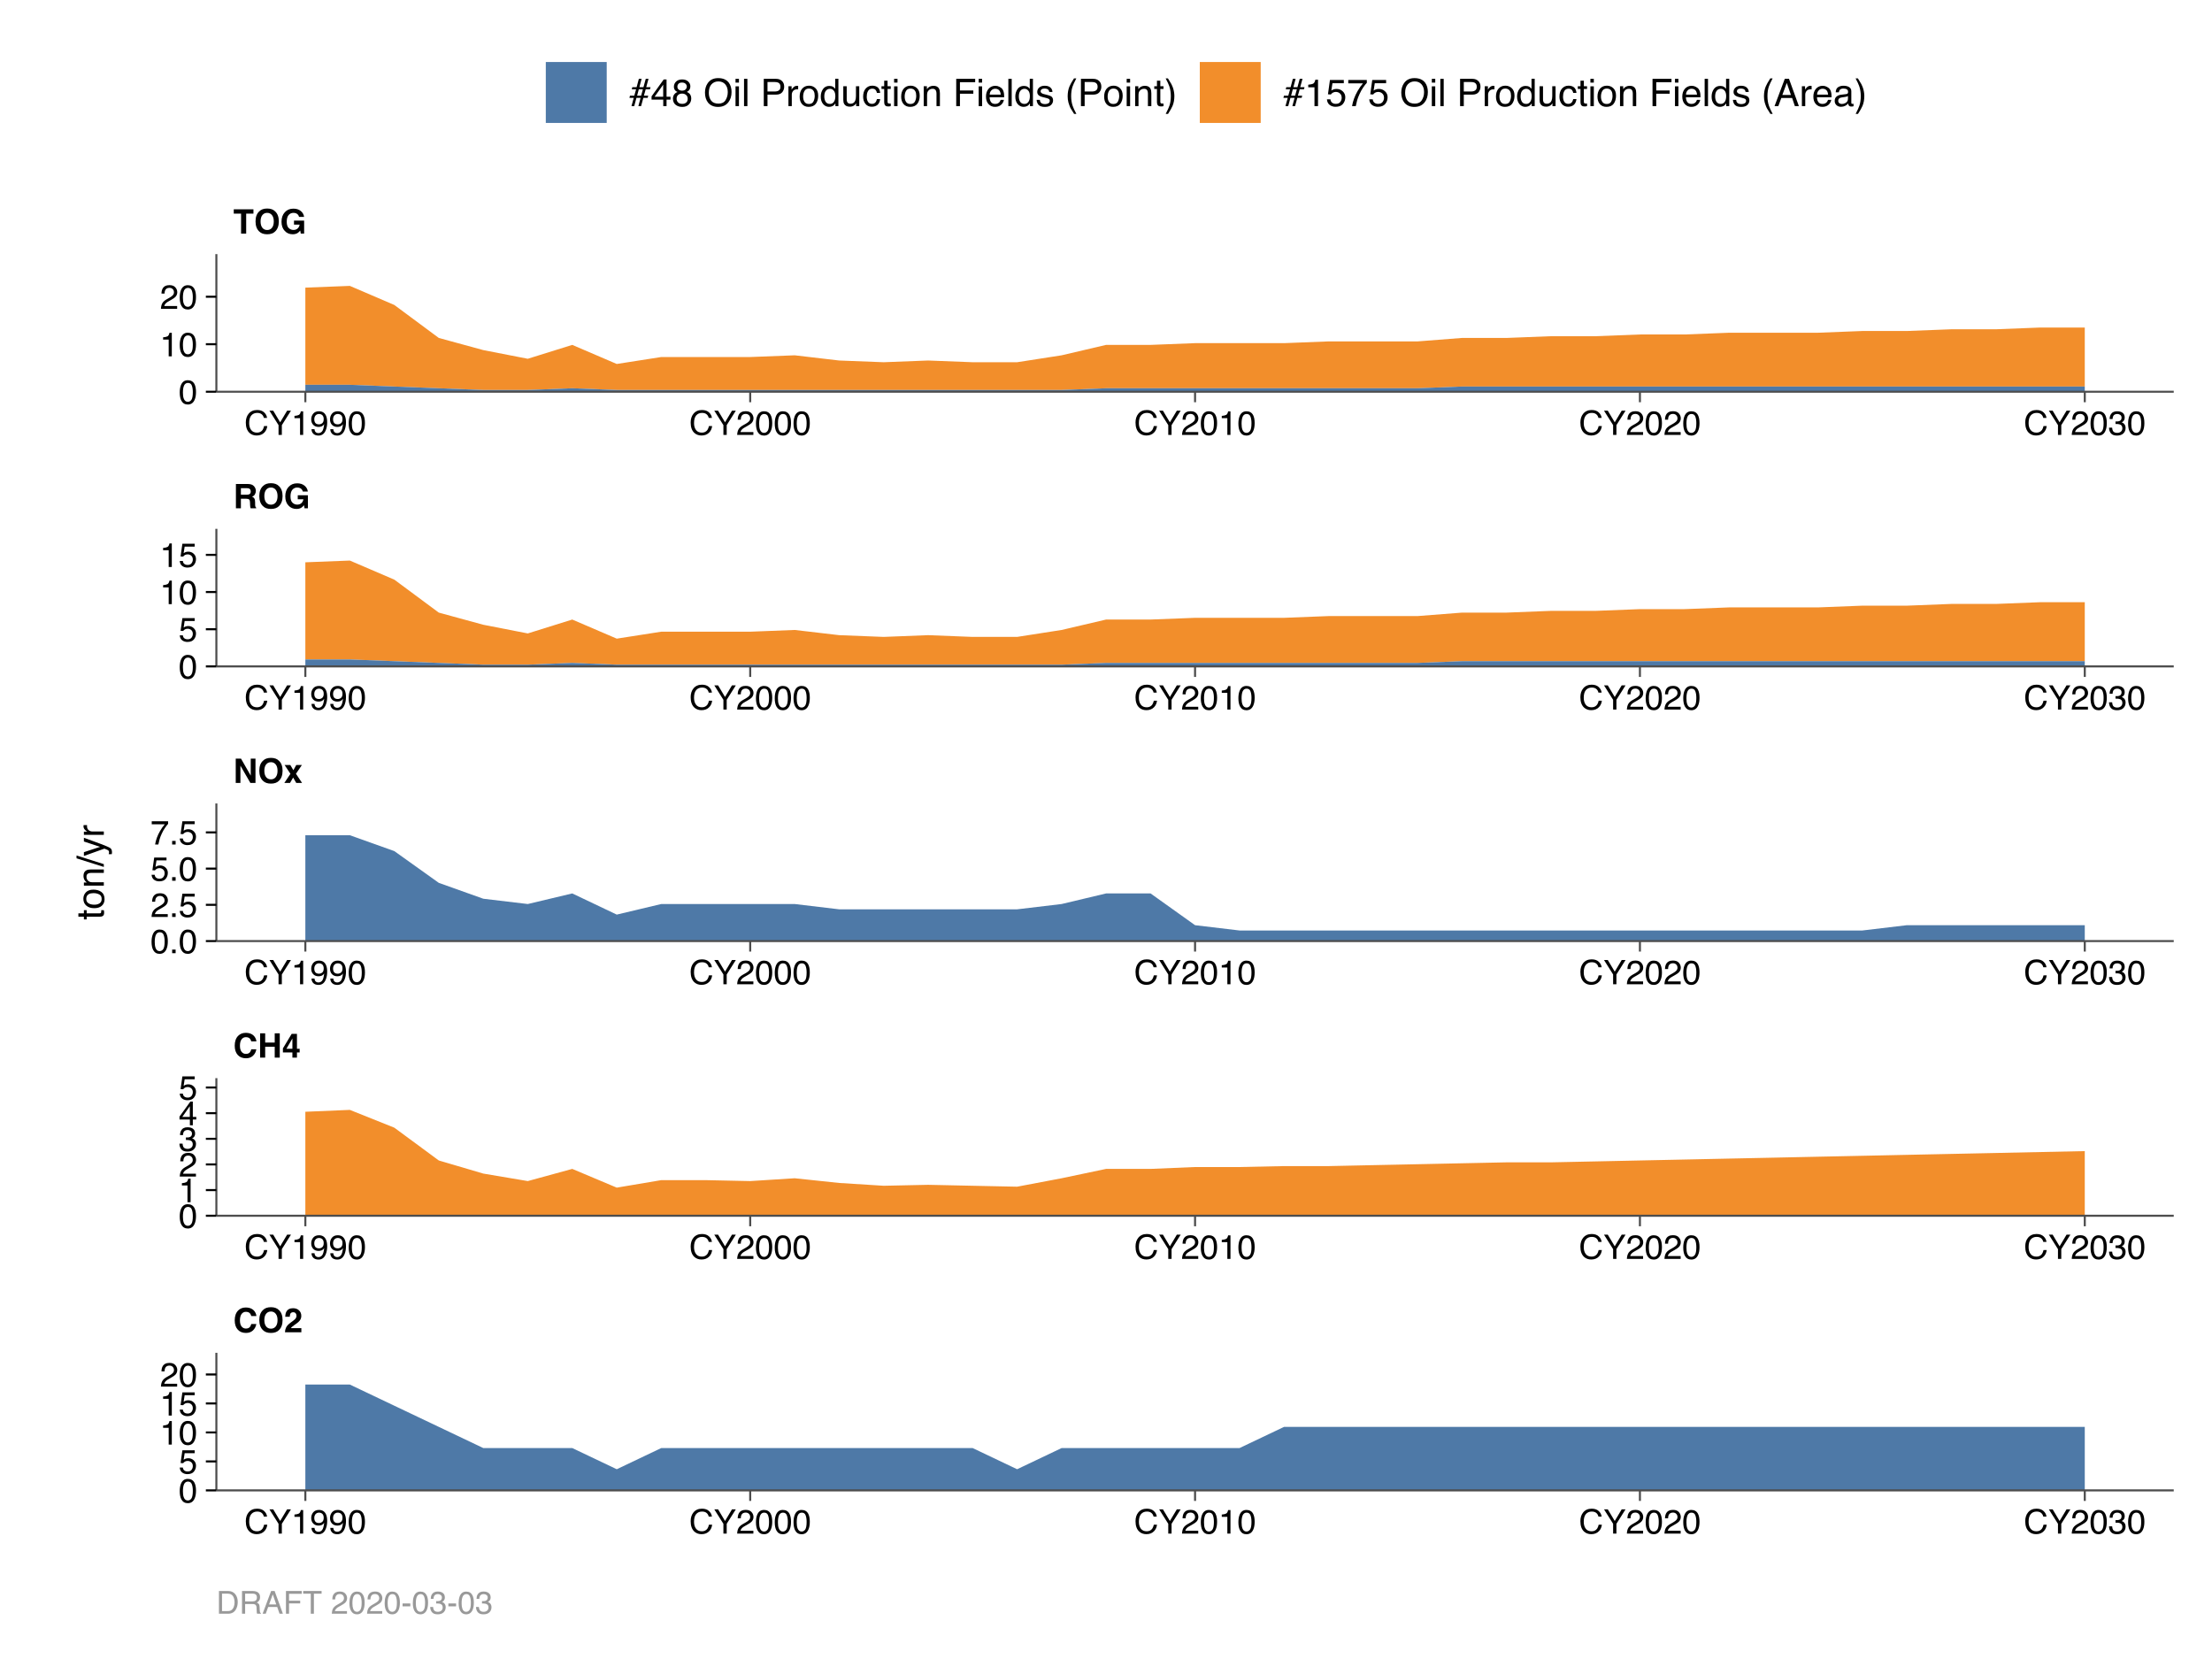 <?xml version="1.0" encoding="UTF-8"?>
<svg xmlns="http://www.w3.org/2000/svg" xmlns:xlink="http://www.w3.org/1999/xlink" width="576pt" height="432pt" viewBox="0 0 576 432" version="1.1">
<defs>
<g>
<symbol overflow="visible" id="glyph0-0">
<path style="stroke:none;" d="M 0.656 0 L 0.656 -6.328 L 5.766 -6.328 L 5.766 0 Z M 4.969 -0.797 L 4.969 -5.547 L 1.453 -5.547 L 1.453 -0.797 Z M 4.969 -0.797 "/>
</symbol>
<symbol overflow="visible" id="glyph0-1">
<path style="stroke:none;" d="M 0.391 -3.109 C 0.391 -4.211 0.688 -5.066 1.281 -5.672 C 1.801 -6.191 2.457 -6.453 3.25 -6.453 C 4.312 -6.453 5.094 -6.102 5.594 -5.406 C 5.863 -5.008 6.008 -4.613 6.031 -4.219 L 4.703 -4.219 C 4.617 -4.52 4.508 -4.75 4.375 -4.906 C 4.133 -5.188 3.773 -5.328 3.297 -5.328 C 2.816 -5.328 2.438 -5.129 2.156 -4.734 C 1.883 -4.348 1.75 -3.801 1.75 -3.094 C 1.75 -2.383 1.895 -1.852 2.188 -1.5 C 2.477 -1.145 2.852 -0.969 3.312 -0.969 C 3.77 -0.969 4.125 -1.117 4.375 -1.422 C 4.5 -1.586 4.609 -1.832 4.703 -2.156 L 6.016 -2.156 C 5.898 -1.469 5.602 -0.906 5.125 -0.469 C 4.656 -0.039 4.055 0.172 3.328 0.172 C 2.41 0.172 1.691 -0.117 1.172 -0.703 C 0.648 -1.285 0.391 -2.086 0.391 -3.109 Z M 3.219 -6.531 Z M 3.219 -6.531 "/>
</symbol>
<symbol overflow="visible" id="glyph0-2">
<path style="stroke:none;" d="M 3.469 -0.938 C 3.988 -0.938 4.406 -1.129 4.719 -1.516 C 5.031 -1.91 5.188 -2.461 5.188 -3.172 C 5.188 -3.879 5.031 -4.426 4.719 -4.812 C 4.406 -5.207 3.988 -5.406 3.469 -5.406 C 2.945 -5.406 2.531 -5.211 2.219 -4.828 C 1.906 -4.441 1.75 -3.891 1.75 -3.172 C 1.75 -2.461 1.906 -1.91 2.219 -1.516 C 2.531 -1.129 2.945 -0.938 3.469 -0.938 Z M 6.5 -3.172 C 6.5 -2.035 6.18 -1.164 5.547 -0.562 C 5.066 -0.07 4.375 0.172 3.469 0.172 C 2.562 0.172 1.867 -0.07 1.391 -0.562 C 0.754 -1.164 0.438 -2.035 0.438 -3.172 C 0.438 -4.328 0.754 -5.195 1.391 -5.781 C 1.867 -6.281 2.562 -6.531 3.469 -6.531 C 4.375 -6.531 5.066 -6.281 5.547 -5.781 C 6.18 -5.195 6.5 -4.328 6.5 -3.172 Z M 3.469 -6.531 Z M 3.469 -6.531 "/>
</symbol>
<symbol overflow="visible" id="glyph0-3">
<path style="stroke:none;" d="M 0.281 0 C 0.289 -0.445 0.383 -0.852 0.562 -1.219 C 0.738 -1.633 1.148 -2.078 1.797 -2.547 C 2.359 -2.953 2.723 -3.238 2.891 -3.406 C 3.148 -3.676 3.281 -3.973 3.281 -4.297 C 3.281 -4.566 3.207 -4.785 3.062 -4.953 C 2.914 -5.129 2.707 -5.219 2.438 -5.219 C 2.062 -5.219 1.805 -5.082 1.672 -4.812 C 1.598 -4.645 1.551 -4.391 1.531 -4.047 L 0.344 -4.047 C 0.363 -4.578 0.457 -5.004 0.625 -5.328 C 0.957 -5.953 1.539 -6.266 2.375 -6.266 C 3.031 -6.266 3.551 -6.078 3.938 -5.703 C 4.332 -5.336 4.531 -4.859 4.531 -4.266 C 4.531 -3.797 4.391 -3.383 4.109 -3.031 C 3.93 -2.789 3.633 -2.523 3.219 -2.234 L 2.734 -1.891 C 2.43 -1.672 2.223 -1.508 2.109 -1.406 C 1.992 -1.312 1.898 -1.203 1.828 -1.078 L 4.547 -1.078 L 4.547 0 Z M 0.281 0 "/>
</symbol>
<symbol overflow="visible" id="glyph0-4">
<path style="stroke:none;" d="M 0.656 0 L 0.656 -6.328 L 1.969 -6.328 L 1.969 -3.922 L 4.453 -3.922 L 4.453 -6.328 L 5.766 -6.328 L 5.766 0 L 4.453 0 L 4.453 -2.828 L 1.969 -2.828 L 1.969 0 Z M 0.656 0 "/>
</symbol>
<symbol overflow="visible" id="glyph0-5">
<path style="stroke:none;" d="M 4.594 -1.344 L 3.891 -1.344 L 3.891 0 L 2.703 0 L 2.703 -1.344 L 0.234 -1.344 L 0.234 -2.406 L 2.516 -6.188 L 3.891 -6.188 L 3.891 -2.297 L 4.594 -2.297 Z M 2.703 -2.297 L 2.703 -4.984 L 1.141 -2.297 Z M 2.703 -2.297 "/>
</symbol>
<symbol overflow="visible" id="glyph0-6">
<path style="stroke:none;" d="M 0.656 -6.328 L 2.031 -6.328 L 4.562 -1.906 L 4.562 -6.328 L 5.797 -6.328 L 5.797 0 L 4.469 0 L 1.875 -4.5 L 1.875 0 L 0.656 0 Z M 3.266 -6.344 Z M 3.266 -6.344 "/>
</symbol>
<symbol overflow="visible" id="glyph0-7">
<path style="stroke:none;" d="M 0.109 0 L 1.703 -2.375 L 0.188 -4.672 L 1.672 -4.672 L 2.469 -3.312 L 3.219 -4.672 L 4.688 -4.672 L 3.141 -2.391 L 4.734 0 L 3.219 0 L 2.406 -1.406 L 1.594 0 Z M 0.109 0 "/>
</symbol>
<symbol overflow="visible" id="glyph0-8">
<path style="stroke:none;" d="M 2 -5.234 L 2 -3.531 L 3.484 -3.531 C 3.785 -3.531 4.008 -3.566 4.156 -3.641 C 4.426 -3.754 4.562 -3.988 4.562 -4.344 C 4.562 -4.727 4.43 -4.988 4.172 -5.125 C 4.023 -5.195 3.812 -5.234 3.531 -5.234 Z M 3.812 -6.328 C 4.25 -6.316 4.586 -6.258 4.828 -6.156 C 5.066 -6.062 5.27 -5.914 5.438 -5.719 C 5.57 -5.562 5.68 -5.383 5.766 -5.188 C 5.848 -5 5.891 -4.781 5.891 -4.531 C 5.891 -4.227 5.812 -3.93 5.656 -3.641 C 5.5 -3.348 5.25 -3.145 4.906 -3.031 C 5.195 -2.906 5.398 -2.734 5.516 -2.516 C 5.641 -2.305 5.703 -1.977 5.703 -1.531 L 5.703 -1.109 C 5.703 -0.816 5.719 -0.617 5.75 -0.516 C 5.781 -0.359 5.859 -0.238 5.984 -0.156 L 5.984 0 L 4.531 0 C 4.488 -0.133 4.457 -0.25 4.438 -0.344 C 4.406 -0.52 4.391 -0.703 4.391 -0.891 L 4.375 -1.469 C 4.375 -1.875 4.301 -2.145 4.156 -2.281 C 4.008 -2.414 3.742 -2.484 3.359 -2.484 L 2 -2.484 L 2 0 L 0.703 0 L 0.703 -6.328 Z M 3.812 -6.328 "/>
</symbol>
<symbol overflow="visible" id="glyph0-9">
<path style="stroke:none;" d="M 4.922 -4.359 C 4.828 -4.785 4.582 -5.086 4.188 -5.266 C 3.969 -5.359 3.727 -5.406 3.469 -5.406 C 2.957 -5.406 2.535 -5.211 2.203 -4.828 C 1.879 -4.441 1.719 -3.863 1.719 -3.094 C 1.719 -2.312 1.895 -1.758 2.25 -1.438 C 2.602 -1.113 3.008 -0.953 3.469 -0.953 C 3.906 -0.953 4.266 -1.078 4.547 -1.328 C 4.836 -1.586 5.016 -1.926 5.078 -2.344 L 3.609 -2.344 L 3.609 -3.391 L 6.25 -3.391 L 6.25 0 L 5.375 0 L 5.234 -0.797 C 4.984 -0.492 4.754 -0.281 4.547 -0.156 C 4.203 0.062 3.773 0.172 3.266 0.172 C 2.422 0.172 1.734 -0.117 1.203 -0.703 C 0.641 -1.285 0.359 -2.082 0.359 -3.094 C 0.359 -4.125 0.645 -4.945 1.219 -5.562 C 1.781 -6.188 2.523 -6.5 3.453 -6.5 C 4.254 -6.5 4.898 -6.289 5.391 -5.875 C 5.879 -5.469 6.16 -4.961 6.234 -4.359 Z M 3.438 -6.5 Z M 3.438 -6.5 "/>
</symbol>
<symbol overflow="visible" id="glyph0-10">
<path style="stroke:none;" d="M 5.266 -6.328 L 5.266 -5.203 L 3.375 -5.203 L 3.375 0 L 2.047 0 L 2.047 -5.203 L 0.141 -5.203 L 0.141 -6.328 Z M 5.266 -6.328 "/>
</symbol>
<symbol overflow="visible" id="glyph1-0">
<path style="stroke:none;" d="M 0.281 0 L 0.281 -6.312 L 5.297 -6.312 L 5.297 0 Z M 4.5 -0.797 L 4.5 -5.516 L 1.078 -5.516 L 1.078 -0.797 Z M 4.5 -0.797 "/>
</symbol>
<symbol overflow="visible" id="glyph1-1">
<path style="stroke:none;" d="M 3.328 -6.484 C 4.129 -6.484 4.75 -6.27 5.188 -5.844 C 5.625 -5.426 5.867 -4.953 5.922 -4.422 L 5.094 -4.422 C 5 -4.828 4.812 -5.145 4.531 -5.375 C 4.25 -5.613 3.852 -5.734 3.344 -5.734 C 2.719 -5.734 2.211 -5.516 1.828 -5.078 C 1.453 -4.641 1.266 -3.973 1.266 -3.078 C 1.266 -2.336 1.438 -1.738 1.781 -1.281 C 2.125 -0.82 2.633 -0.594 3.312 -0.594 C 3.945 -0.594 4.43 -0.832 4.766 -1.312 C 4.93 -1.57 5.062 -1.906 5.156 -2.312 L 5.984 -2.312 C 5.91 -1.656 5.664 -1.102 5.25 -0.656 C 4.75 -0.113 4.07 0.156 3.219 0.156 C 2.488 0.156 1.875 -0.062 1.375 -0.5 C 0.719 -1.094 0.391 -2 0.391 -3.219 C 0.391 -4.156 0.633 -4.922 1.125 -5.516 C 1.656 -6.16 2.391 -6.484 3.328 -6.484 Z M 3.156 -6.484 Z M 3.156 -6.484 "/>
</symbol>
<symbol overflow="visible" id="glyph1-2">
<path style="stroke:none;" d="M 0.188 -6.312 L 1.172 -6.312 L 2.984 -3.281 L 4.797 -6.312 L 5.797 -6.312 L 3.422 -2.547 L 3.422 0 L 2.562 0 L 2.562 -2.547 Z M 3 -6.312 Z M 3 -6.312 "/>
</symbol>
<symbol overflow="visible" id="glyph1-3">
<path style="stroke:none;" d="M 0.844 -4.359 L 0.844 -4.953 C 1.395 -5.004 1.781 -5.094 2 -5.219 C 2.227 -5.344 2.395 -5.645 2.5 -6.125 L 3.109 -6.125 L 3.109 0 L 2.297 0 L 2.297 -4.359 Z M 0.844 -4.359 "/>
</symbol>
<symbol overflow="visible" id="glyph1-4">
<path style="stroke:none;" d="M 1.172 -1.484 C 1.191 -1.055 1.352 -0.758 1.656 -0.594 C 1.82 -0.508 2 -0.469 2.188 -0.469 C 2.562 -0.469 2.879 -0.617 3.141 -0.922 C 3.398 -1.234 3.582 -1.863 3.688 -2.812 C 3.52 -2.539 3.305 -2.348 3.047 -2.234 C 2.797 -2.129 2.523 -2.078 2.234 -2.078 C 1.641 -2.078 1.172 -2.258 0.828 -2.625 C 0.484 -2.988 0.312 -3.461 0.312 -4.047 C 0.312 -4.609 0.477 -5.098 0.812 -5.516 C 1.156 -5.941 1.66 -6.156 2.328 -6.156 C 3.223 -6.156 3.844 -5.754 4.188 -4.953 C 4.375 -4.504 4.469 -3.945 4.469 -3.281 C 4.469 -2.531 4.352 -1.863 4.125 -1.281 C 3.75 -0.312 3.113 0.172 2.219 0.172 C 1.625 0.172 1.172 0.016 0.859 -0.297 C 0.547 -0.609 0.391 -1.004 0.391 -1.484 Z M 2.344 -2.75 C 2.645 -2.75 2.922 -2.848 3.172 -3.047 C 3.43 -3.254 3.562 -3.609 3.562 -4.109 C 3.562 -4.566 3.445 -4.906 3.219 -5.125 C 2.988 -5.344 2.695 -5.453 2.344 -5.453 C 1.969 -5.453 1.664 -5.32 1.438 -5.062 C 1.219 -4.812 1.109 -4.477 1.109 -4.062 C 1.109 -3.656 1.207 -3.332 1.406 -3.094 C 1.602 -2.863 1.914 -2.75 2.344 -2.75 Z M 2.344 -2.75 "/>
</symbol>
<symbol overflow="visible" id="glyph1-5">
<path style="stroke:none;" d="M 2.375 -6.156 C 3.176 -6.156 3.754 -5.828 4.109 -5.172 C 4.379 -4.66 4.516 -3.961 4.516 -3.078 C 4.516 -2.242 4.391 -1.555 4.141 -1.016 C 3.785 -0.223 3.195 0.172 2.375 0.172 C 1.633 0.172 1.082 -0.148 0.719 -0.797 C 0.426 -1.328 0.281 -2.047 0.281 -2.953 C 0.281 -3.648 0.367 -4.25 0.547 -4.75 C 0.879 -5.688 1.488 -6.156 2.375 -6.156 Z M 2.375 -0.531 C 2.77 -0.531 3.086 -0.707 3.328 -1.062 C 3.566 -1.426 3.688 -2.086 3.688 -3.047 C 3.688 -3.754 3.598 -4.332 3.422 -4.781 C 3.254 -5.227 2.922 -5.453 2.422 -5.453 C 1.973 -5.453 1.641 -5.238 1.422 -4.812 C 1.211 -4.383 1.109 -3.754 1.109 -2.922 C 1.109 -2.297 1.176 -1.789 1.312 -1.406 C 1.52 -0.82 1.875 -0.531 2.375 -0.531 Z M 2.375 -0.531 "/>
</symbol>
<symbol overflow="visible" id="glyph1-6">
<path style="stroke:none;" d="M 0.281 0 C 0.301 -0.531 0.406 -0.988 0.594 -1.375 C 0.789 -1.77 1.164 -2.129 1.719 -2.453 L 2.547 -2.922 C 2.91 -3.141 3.164 -3.328 3.312 -3.484 C 3.551 -3.711 3.672 -3.984 3.672 -4.297 C 3.672 -4.648 3.562 -4.93 3.344 -5.141 C 3.133 -5.359 2.848 -5.469 2.484 -5.469 C 1.961 -5.469 1.598 -5.266 1.391 -4.859 C 1.285 -4.648 1.227 -4.352 1.219 -3.969 L 0.422 -3.969 C 0.43 -4.5 0.531 -4.938 0.719 -5.281 C 1.051 -5.875 1.645 -6.172 2.5 -6.172 C 3.195 -6.172 3.707 -5.977 4.031 -5.594 C 4.363 -5.219 4.531 -4.797 4.531 -4.328 C 4.531 -3.836 4.352 -3.414 4 -3.062 C 3.801 -2.863 3.441 -2.617 2.922 -2.328 L 2.344 -2 C 2.062 -1.844 1.836 -1.695 1.672 -1.562 C 1.391 -1.312 1.211 -1.035 1.141 -0.734 L 4.5 -0.734 L 4.5 0 Z M 0.281 0 "/>
</symbol>
<symbol overflow="visible" id="glyph1-7">
<path style="stroke:none;" d="M 2.281 0.172 C 1.551 0.172 1.02 -0.023 0.688 -0.422 C 0.363 -0.828 0.203 -1.316 0.203 -1.891 L 1.016 -1.891 C 1.047 -1.492 1.117 -1.203 1.234 -1.016 C 1.441 -0.691 1.805 -0.531 2.328 -0.531 C 2.734 -0.531 3.055 -0.641 3.297 -0.859 C 3.547 -1.078 3.672 -1.359 3.672 -1.703 C 3.672 -2.129 3.539 -2.426 3.281 -2.594 C 3.031 -2.758 2.672 -2.844 2.203 -2.844 C 2.148 -2.844 2.098 -2.844 2.047 -2.844 C 1.992 -2.844 1.941 -2.844 1.891 -2.844 L 1.891 -3.516 C 1.973 -3.516 2.039 -3.508 2.094 -3.5 C 2.145 -3.5 2.203 -3.5 2.266 -3.5 C 2.555 -3.5 2.797 -3.547 2.984 -3.641 C 3.305 -3.797 3.469 -4.082 3.469 -4.5 C 3.469 -4.801 3.359 -5.035 3.141 -5.203 C 2.922 -5.367 2.672 -5.453 2.391 -5.453 C 1.867 -5.453 1.508 -5.281 1.312 -4.938 C 1.207 -4.75 1.145 -4.477 1.125 -4.125 L 0.359 -4.125 C 0.359 -4.582 0.453 -4.973 0.641 -5.297 C 0.953 -5.867 1.504 -6.156 2.297 -6.156 C 2.93 -6.156 3.422 -6.016 3.766 -5.734 C 4.109 -5.461 4.281 -5.062 4.281 -4.531 C 4.281 -4.145 4.176 -3.836 3.969 -3.609 C 3.844 -3.461 3.68 -3.348 3.484 -3.266 C 3.805 -3.172 4.055 -3 4.234 -2.75 C 4.422 -2.5 4.516 -2.191 4.516 -1.828 C 4.516 -1.234 4.316 -0.75 3.922 -0.375 C 3.535 -0.008 2.988 0.172 2.281 0.172 Z M 2.281 0.172 "/>
</symbol>
<symbol overflow="visible" id="glyph1-8">
<path style="stroke:none;" d="M 1.094 -1.562 C 1.133 -1.125 1.336 -0.82 1.703 -0.656 C 1.879 -0.57 2.094 -0.531 2.344 -0.531 C 2.801 -0.531 3.141 -0.676 3.359 -0.969 C 3.578 -1.258 3.688 -1.582 3.688 -1.938 C 3.688 -2.363 3.555 -2.691 3.297 -2.922 C 3.035 -3.16 2.719 -3.281 2.344 -3.281 C 2.082 -3.281 1.852 -3.227 1.656 -3.125 C 1.469 -3.02 1.305 -2.879 1.172 -2.703 L 0.5 -2.734 L 0.969 -6.047 L 4.172 -6.047 L 4.172 -5.297 L 1.562 -5.297 L 1.297 -3.594 C 1.43 -3.695 1.566 -3.773 1.703 -3.828 C 1.93 -3.93 2.195 -3.984 2.5 -3.984 C 3.062 -3.984 3.535 -3.801 3.922 -3.438 C 4.316 -3.07 4.516 -2.609 4.516 -2.047 C 4.516 -1.461 4.332 -0.945 3.969 -0.5 C 3.613 -0.062 3.047 0.156 2.266 0.156 C 1.754 0.156 1.305 0.016 0.922 -0.266 C 0.547 -0.547 0.332 -0.977 0.281 -1.562 Z M 1.094 -1.562 "/>
</symbol>
<symbol overflow="visible" id="glyph1-9">
<path style="stroke:none;" d="M 0.75 -0.938 L 1.656 -0.938 L 1.656 0 L 0.75 0 Z M 0.75 -0.938 "/>
</symbol>
<symbol overflow="visible" id="glyph1-10">
<path style="stroke:none;" d="M 4.594 -6.047 L 4.594 -5.375 C 4.395 -5.176 4.129 -4.836 3.797 -4.359 C 3.473 -3.891 3.188 -3.379 2.938 -2.828 C 2.688 -2.297 2.5 -1.812 2.375 -1.375 C 2.289 -1.082 2.18 -0.625 2.047 0 L 1.203 0 C 1.391 -1.176 1.816 -2.344 2.484 -3.5 C 2.879 -4.188 3.289 -4.773 3.719 -5.266 L 0.328 -5.266 L 0.328 -6.047 Z M 4.594 -6.047 "/>
</symbol>
<symbol overflow="visible" id="glyph1-11">
<path style="stroke:none;" d="M 2.906 -2.172 L 2.906 -4.969 L 0.938 -2.172 Z M 2.922 0 L 2.922 -1.5 L 0.219 -1.5 L 0.219 -2.266 L 3.047 -6.172 L 3.688 -6.172 L 3.688 -2.172 L 4.594 -2.172 L 4.594 -1.5 L 3.688 -1.5 L 3.688 0 Z M 2.922 0 "/>
</symbol>
<symbol overflow="visible" id="glyph2-0">
<path style="stroke:none;" d="M 0 -0.312 L -7.109 -0.312 L -7.109 -5.953 L 0 -5.953 Z M -0.891 -5.062 L -6.219 -5.062 L -6.219 -1.203 L -0.891 -1.203 Z M -0.891 -5.062 "/>
</symbol>
<symbol overflow="visible" id="glyph2-1">
<path style="stroke:none;" d="M -6.625 -0.812 L -6.625 -1.688 L -5.188 -1.688 L -5.188 -2.516 L -4.469 -2.516 L -4.469 -1.688 L -1.094 -1.688 C -0.906 -1.688 -0.781 -1.75 -0.719 -1.875 C -0.688 -1.945 -0.672 -2.062 -0.672 -2.219 C -0.672 -2.258 -0.672 -2.301 -0.672 -2.344 C -0.672 -2.395 -0.676 -2.453 -0.688 -2.516 L 0 -2.516 C 0.031 -2.422 0.051 -2.316 0.062 -2.203 C 0.07 -2.098 0.078 -1.984 0.078 -1.859 C 0.078 -1.453 -0.023 -1.176 -0.234 -1.031 C -0.441 -0.883 -0.711 -0.812 -1.047 -0.812 L -4.469 -0.812 L -4.469 -0.109 L -5.188 -0.109 L -5.188 -0.812 Z M -6.625 -0.812 "/>
</symbol>
<symbol overflow="visible" id="glyph2-2">
<path style="stroke:none;" d="M -0.562 -2.688 C -0.562 -3.27 -0.781 -3.664 -1.219 -3.875 C -1.656 -4.094 -2.141 -4.203 -2.672 -4.203 C -3.16 -4.203 -3.555 -4.125 -3.859 -3.969 C -4.336 -3.727 -4.578 -3.305 -4.578 -2.703 C -4.578 -2.172 -4.375 -1.785 -3.969 -1.547 C -3.562 -1.305 -3.066 -1.188 -2.484 -1.188 C -1.93 -1.188 -1.473 -1.305 -1.109 -1.547 C -0.742 -1.785 -0.562 -2.164 -0.562 -2.688 Z M -5.328 -2.734 C -5.328 -3.398 -5.102 -3.961 -4.656 -4.422 C -4.219 -4.879 -3.566 -5.109 -2.703 -5.109 C -1.867 -5.109 -1.176 -4.906 -0.625 -4.5 C -0.082 -4.094 0.188 -3.461 0.188 -2.609 C 0.188 -1.898 -0.051 -1.332 -0.531 -0.906 C -1.008 -0.488 -1.66 -0.281 -2.484 -0.281 C -3.348 -0.281 -4.035 -0.5 -4.547 -0.938 C -5.066 -1.383 -5.328 -1.984 -5.328 -2.734 Z M -5.312 -2.703 Z M -5.312 -2.703 "/>
</symbol>
<symbol overflow="visible" id="glyph2-3">
<path style="stroke:none;" d="M -5.188 -0.641 L -5.188 -1.469 L -4.438 -1.469 C -4.75 -1.707 -4.969 -1.961 -5.094 -2.234 C -5.227 -2.516 -5.297 -2.82 -5.297 -3.156 C -5.297 -3.895 -5.039 -4.391 -4.531 -4.641 C -4.25 -4.785 -3.848 -4.859 -3.328 -4.859 L 0 -4.859 L 0 -3.969 L -3.266 -3.969 C -3.578 -3.969 -3.832 -3.922 -4.031 -3.828 C -4.352 -3.68 -4.516 -3.406 -4.516 -3 C -4.516 -2.789 -4.492 -2.617 -4.453 -2.484 C -4.379 -2.242 -4.238 -2.035 -4.031 -1.859 C -3.852 -1.711 -3.672 -1.617 -3.484 -1.578 C -3.305 -1.535 -3.051 -1.516 -2.719 -1.516 L 0 -1.516 L 0 -0.641 Z M -5.312 -2.688 Z M -5.312 -2.688 "/>
</symbol>
<symbol overflow="visible" id="glyph2-4">
<path style="stroke:none;" d="M -7.109 -2.25 L -7.109 -2.984 L 0 -0.734 L 0 0 Z M -7.109 -2.25 "/>
</symbol>
<symbol overflow="visible" id="glyph2-5">
<path style="stroke:none;" d="M -5.188 -3.875 L -5.188 -4.844 C -4.852 -4.719 -4.094 -4.441 -2.906 -4.016 C -2.02 -3.703 -1.297 -3.438 -0.734 -3.219 C 0.586 -2.719 1.395 -2.363 1.688 -2.156 C 1.977 -1.957 2.125 -1.602 2.125 -1.094 C 2.125 -0.977 2.117 -0.883 2.109 -0.812 C 2.098 -0.75 2.082 -0.672 2.062 -0.578 L 1.266 -0.578 C 1.305 -0.723 1.332 -0.828 1.344 -0.891 C 1.352 -0.961 1.359 -1.023 1.359 -1.078 C 1.359 -1.242 1.328 -1.363 1.266 -1.438 C 1.211 -1.508 1.148 -1.57 1.078 -1.625 C 1.055 -1.645 0.926 -1.703 0.688 -1.797 C 0.445 -1.898 0.27 -1.973 0.156 -2.016 L -5.188 -0.109 L -5.188 -1.094 L -0.969 -2.484 Z M -5.312 -2.469 Z M -5.312 -2.469 "/>
</symbol>
<symbol overflow="visible" id="glyph2-6">
<path style="stroke:none;" d="M -5.188 -0.656 L -5.188 -1.484 L -4.281 -1.484 C -4.457 -1.555 -4.672 -1.723 -4.922 -1.984 C -5.172 -2.254 -5.297 -2.562 -5.297 -2.906 C -5.297 -2.914 -5.289 -2.941 -5.281 -2.984 C -5.281 -3.023 -5.273 -3.094 -5.266 -3.188 L -4.359 -3.188 C -4.367 -3.133 -4.375 -3.082 -4.375 -3.031 C -4.375 -2.988 -4.375 -2.941 -4.375 -2.891 C -4.375 -2.453 -4.234 -2.113 -3.953 -1.875 C -3.672 -1.645 -3.348 -1.531 -2.984 -1.531 L 0 -1.531 L 0 -0.656 Z M -5.188 -0.656 "/>
</symbol>
<symbol overflow="visible" id="glyph3-0">
<path style="stroke:none;" d="M 0.312 0 L 0.312 -7.109 L 5.953 -7.109 L 5.953 0 Z M 5.062 -0.891 L 5.062 -6.219 L 1.203 -6.219 L 1.203 -0.891 Z M 5.062 -0.891 "/>
</symbol>
<symbol overflow="visible" id="glyph3-1">
<path style="stroke:none;" d="M 0.141 -2.719 L 1.266 -2.719 L 1.734 -4.375 L 0.609 -4.375 L 0.75 -4.938 L 1.875 -4.938 L 2.453 -7.109 L 3.172 -7.109 L 2.594 -4.938 L 3.656 -4.938 L 4.25 -7.109 L 4.969 -7.109 L 4.375 -4.938 L 5.5 -4.938 L 5.344 -4.375 L 4.234 -4.375 L 3.766 -2.719 L 4.891 -2.719 L 4.75 -2.156 L 3.625 -2.156 L 3.031 0 L 2.328 0 L 2.906 -2.156 L 1.828 -2.156 L 1.25 0 L 0.531 0 L 1.125 -2.156 L 0 -2.156 Z M 3.047 -2.719 L 3.5 -4.375 L 2.438 -4.375 L 2 -2.719 Z M 3.047 -2.719 "/>
</symbol>
<symbol overflow="visible" id="glyph3-2">
<path style="stroke:none;" d="M 3.281 -2.453 L 3.281 -5.594 L 1.047 -2.453 Z M 3.297 0 L 3.297 -1.688 L 0.25 -1.688 L 0.25 -2.547 L 3.422 -6.953 L 4.156 -6.953 L 4.156 -2.453 L 5.188 -2.453 L 5.188 -1.688 L 4.156 -1.688 L 4.156 0 Z M 3.297 0 "/>
</symbol>
<symbol overflow="visible" id="glyph3-3">
<path style="stroke:none;" d="M 2.688 -4.031 C 3.07 -4.031 3.375 -4.133 3.594 -4.344 C 3.812 -4.562 3.922 -4.816 3.922 -5.109 C 3.922 -5.367 3.816 -5.602 3.609 -5.812 C 3.398 -6.031 3.086 -6.141 2.672 -6.141 C 2.242 -6.141 1.938 -6.031 1.75 -5.812 C 1.562 -5.602 1.469 -5.352 1.469 -5.062 C 1.469 -4.738 1.586 -4.484 1.828 -4.297 C 2.078 -4.117 2.363 -4.031 2.688 -4.031 Z M 2.75 -0.594 C 3.156 -0.594 3.488 -0.703 3.75 -0.922 C 4.02 -1.141 4.156 -1.461 4.156 -1.891 C 4.156 -2.336 4.016 -2.676 3.734 -2.906 C 3.461 -3.145 3.113 -3.266 2.688 -3.266 C 2.27 -3.266 1.926 -3.145 1.656 -2.906 C 1.395 -2.664 1.266 -2.336 1.266 -1.922 C 1.266 -1.566 1.383 -1.254 1.625 -0.984 C 1.875 -0.723 2.25 -0.594 2.75 -0.594 Z M 1.516 -3.688 C 1.266 -3.789 1.07 -3.91 0.938 -4.047 C 0.688 -4.305 0.562 -4.645 0.562 -5.062 C 0.562 -5.57 0.75 -6.016 1.125 -6.391 C 1.5 -6.766 2.031 -6.953 2.719 -6.953 C 3.375 -6.953 3.891 -6.773 4.266 -6.422 C 4.648 -6.066 4.844 -5.656 4.844 -5.188 C 4.844 -4.758 4.734 -4.41 4.516 -4.141 C 4.391 -3.992 4.195 -3.848 3.938 -3.703 C 4.227 -3.566 4.457 -3.414 4.625 -3.25 C 4.926 -2.926 5.078 -2.504 5.078 -1.984 C 5.078 -1.379 4.867 -0.863 4.453 -0.438 C 4.047 -0.008 3.473 0.203 2.734 0.203 C 2.055 0.203 1.484 0.02 1.016 -0.344 C 0.547 -0.719 0.312 -1.25 0.312 -1.938 C 0.312 -2.352 0.41 -2.707 0.609 -3 C 0.816 -3.301 1.117 -3.531 1.516 -3.688 Z M 1.516 -3.688 "/>
</symbol>
<symbol overflow="visible" id="glyph3-4">
<path style="stroke:none;" d=""/>
</symbol>
<symbol overflow="visible" id="glyph3-5">
<path style="stroke:none;" d="M 3.828 -7.297 C 5.078 -7.297 6.004 -6.895 6.609 -6.094 C 7.078 -5.457 7.312 -4.648 7.312 -3.672 C 7.312 -2.609 7.039 -1.727 6.5 -1.031 C 5.875 -0.207 4.973 0.203 3.797 0.203 C 2.703 0.203 1.844 -0.156 1.219 -0.875 C 0.664 -1.57 0.391 -2.453 0.391 -3.516 C 0.391 -4.473 0.629 -5.297 1.109 -5.984 C 1.711 -6.859 2.617 -7.297 3.828 -7.297 Z M 3.922 -0.656 C 4.766 -0.656 5.375 -0.957 5.75 -1.562 C 6.133 -2.176 6.328 -2.875 6.328 -3.656 C 6.328 -4.5 6.109 -5.172 5.672 -5.672 C 5.234 -6.18 4.633 -6.438 3.875 -6.438 C 3.145 -6.438 2.547 -6.18 2.078 -5.672 C 1.617 -5.172 1.391 -4.43 1.391 -3.453 C 1.391 -2.66 1.586 -1.992 1.984 -1.453 C 2.379 -0.922 3.023 -0.656 3.922 -0.656 Z M 3.844 -7.297 Z M 3.844 -7.297 "/>
</symbol>
<symbol overflow="visible" id="glyph3-6">
<path style="stroke:none;" d="M 0.641 -5.156 L 1.531 -5.156 L 1.531 0 L 0.641 0 Z M 0.641 -7.109 L 1.531 -7.109 L 1.531 -6.125 L 0.641 -6.125 Z M 0.641 -7.109 "/>
</symbol>
<symbol overflow="visible" id="glyph3-7">
<path style="stroke:none;" d="M 0.656 -7.109 L 1.531 -7.109 L 1.531 0 L 0.656 0 Z M 0.656 -7.109 "/>
</symbol>
<symbol overflow="visible" id="glyph3-8">
<path style="stroke:none;" d="M 0.844 -7.109 L 4.047 -7.109 C 4.672 -7.109 5.176 -6.926 5.562 -6.562 C 5.957 -6.207 6.156 -5.707 6.156 -5.062 C 6.156 -4.508 5.984 -4.023 5.641 -3.609 C 5.297 -3.203 4.766 -3 4.047 -3 L 1.812 -3 L 1.812 0 L 0.844 0 Z M 5.188 -5.062 C 5.188 -5.582 4.988 -5.938 4.594 -6.125 C 4.383 -6.227 4.094 -6.281 3.719 -6.281 L 1.812 -6.281 L 1.812 -3.812 L 3.719 -3.812 C 4.156 -3.812 4.508 -3.906 4.781 -4.094 C 5.051 -4.281 5.188 -4.602 5.188 -5.062 Z M 5.188 -5.062 "/>
</symbol>
<symbol overflow="visible" id="glyph3-9">
<path style="stroke:none;" d="M 0.656 -5.188 L 1.484 -5.188 L 1.484 -4.281 C 1.555 -4.457 1.723 -4.672 1.984 -4.922 C 2.254 -5.172 2.562 -5.297 2.906 -5.297 C 2.914 -5.297 2.941 -5.289 2.984 -5.281 C 3.023 -5.281 3.094 -5.273 3.188 -5.266 L 3.188 -4.359 C 3.133 -4.367 3.082 -4.375 3.031 -4.375 C 2.988 -4.375 2.941 -4.375 2.891 -4.375 C 2.453 -4.375 2.113 -4.234 1.875 -3.953 C 1.645 -3.672 1.531 -3.348 1.531 -2.984 L 1.531 0 L 0.656 0 Z M 0.656 -5.188 "/>
</symbol>
<symbol overflow="visible" id="glyph3-10">
<path style="stroke:none;" d="M 2.688 -0.562 C 3.27 -0.562 3.664 -0.781 3.875 -1.219 C 4.094 -1.656 4.203 -2.141 4.203 -2.672 C 4.203 -3.16 4.125 -3.555 3.969 -3.859 C 3.727 -4.336 3.305 -4.578 2.703 -4.578 C 2.172 -4.578 1.785 -4.375 1.547 -3.969 C 1.305 -3.562 1.188 -3.066 1.188 -2.484 C 1.188 -1.93 1.305 -1.473 1.547 -1.109 C 1.785 -0.742 2.164 -0.562 2.688 -0.562 Z M 2.734 -5.328 C 3.398 -5.328 3.961 -5.102 4.422 -4.656 C 4.879 -4.219 5.109 -3.566 5.109 -2.703 C 5.109 -1.867 4.906 -1.176 4.5 -0.625 C 4.094 -0.082 3.461 0.188 2.609 0.188 C 1.898 0.188 1.332 -0.051 0.906 -0.531 C 0.488 -1.008 0.281 -1.66 0.281 -2.484 C 0.281 -3.348 0.5 -4.035 0.938 -4.547 C 1.383 -5.066 1.984 -5.328 2.734 -5.328 Z M 2.703 -5.312 Z M 2.703 -5.312 "/>
</symbol>
<symbol overflow="visible" id="glyph3-11">
<path style="stroke:none;" d="M 1.188 -2.531 C 1.188 -1.977 1.301 -1.516 1.531 -1.141 C 1.77 -0.766 2.148 -0.578 2.672 -0.578 C 3.078 -0.578 3.41 -0.75 3.672 -1.094 C 3.93 -1.438 4.062 -1.938 4.062 -2.594 C 4.062 -3.238 3.926 -3.719 3.656 -4.031 C 3.383 -4.352 3.055 -4.516 2.672 -4.516 C 2.223 -4.516 1.863 -4.344 1.594 -4 C 1.32 -3.664 1.188 -3.176 1.188 -2.531 Z M 2.5 -5.266 C 2.895 -5.266 3.227 -5.18 3.5 -5.016 C 3.656 -4.922 3.832 -4.754 4.031 -4.516 L 4.031 -7.125 L 4.859 -7.125 L 4.859 0 L 4.078 0 L 4.078 -0.719 C 3.867 -0.395 3.625 -0.16 3.344 -0.016 C 3.07 0.117 2.758 0.188 2.406 0.188 C 1.82 0.188 1.316 -0.051 0.891 -0.531 C 0.473 -1.02 0.266 -1.672 0.266 -2.484 C 0.266 -3.234 0.457 -3.883 0.844 -4.438 C 1.227 -4.988 1.781 -5.266 2.5 -5.266 Z M 2.5 -5.266 "/>
</symbol>
<symbol overflow="visible" id="glyph3-12">
<path style="stroke:none;" d="M 1.516 -5.188 L 1.516 -1.734 C 1.516 -1.473 1.555 -1.258 1.641 -1.094 C 1.785 -0.781 2.07 -0.625 2.5 -0.625 C 3.102 -0.625 3.516 -0.895 3.734 -1.438 C 3.859 -1.727 3.922 -2.129 3.922 -2.641 L 3.922 -5.188 L 4.781 -5.188 L 4.781 0 L 3.969 0 L 3.969 -0.766 C 3.863 -0.566 3.727 -0.398 3.562 -0.266 C 3.227 0.004 2.82 0.141 2.344 0.141 C 1.602 0.141 1.102 -0.102 0.844 -0.594 C 0.695 -0.863 0.625 -1.219 0.625 -1.656 L 0.625 -5.188 Z M 2.703 -5.312 Z M 2.703 -5.312 "/>
</symbol>
<symbol overflow="visible" id="glyph3-13">
<path style="stroke:none;" d="M 2.641 -5.328 C 3.223 -5.328 3.695 -5.188 4.062 -4.906 C 4.426 -4.625 4.645 -4.133 4.719 -3.438 L 3.875 -3.438 C 3.82 -3.758 3.703 -4.023 3.516 -4.234 C 3.336 -4.441 3.047 -4.547 2.641 -4.547 C 2.078 -4.547 1.68 -4.273 1.453 -3.734 C 1.297 -3.391 1.219 -2.957 1.219 -2.438 C 1.219 -1.914 1.328 -1.477 1.547 -1.125 C 1.766 -0.77 2.109 -0.594 2.578 -0.594 C 2.941 -0.594 3.227 -0.703 3.438 -0.922 C 3.645 -1.141 3.789 -1.441 3.875 -1.828 L 4.719 -1.828 C 4.625 -1.141 4.383 -0.633 4 -0.312 C 3.613 0 3.117 0.156 2.516 0.156 C 1.836 0.156 1.297 -0.086 0.891 -0.578 C 0.484 -1.078 0.281 -1.703 0.281 -2.453 C 0.281 -3.359 0.5 -4.062 0.938 -4.562 C 1.383 -5.07 1.953 -5.328 2.641 -5.328 Z M 2.5 -5.312 Z M 2.5 -5.312 "/>
</symbol>
<symbol overflow="visible" id="glyph3-14">
<path style="stroke:none;" d="M 0.812 -6.625 L 1.688 -6.625 L 1.688 -5.188 L 2.516 -5.188 L 2.516 -4.469 L 1.688 -4.469 L 1.688 -1.094 C 1.688 -0.906 1.75 -0.781 1.875 -0.719 C 1.945 -0.688 2.062 -0.672 2.219 -0.672 C 2.258 -0.672 2.301 -0.672 2.344 -0.672 C 2.395 -0.672 2.453 -0.676 2.516 -0.688 L 2.516 0 C 2.422 0.031 2.316 0.051 2.203 0.062 C 2.098 0.07 1.984 0.078 1.859 0.078 C 1.453 0.078 1.176 -0.023 1.031 -0.234 C 0.883 -0.441 0.812 -0.711 0.812 -1.047 L 0.812 -4.469 L 0.109 -4.469 L 0.109 -5.188 L 0.812 -5.188 Z M 0.812 -6.625 "/>
</symbol>
<symbol overflow="visible" id="glyph3-15">
<path style="stroke:none;" d="M 0.641 -5.188 L 1.469 -5.188 L 1.469 -4.438 C 1.707 -4.75 1.961 -4.969 2.234 -5.094 C 2.516 -5.227 2.82 -5.297 3.156 -5.297 C 3.895 -5.297 4.391 -5.039 4.641 -4.531 C 4.785 -4.25 4.859 -3.848 4.859 -3.328 L 4.859 0 L 3.969 0 L 3.969 -3.266 C 3.969 -3.578 3.922 -3.832 3.828 -4.031 C 3.68 -4.352 3.406 -4.516 3 -4.516 C 2.789 -4.516 2.617 -4.492 2.484 -4.453 C 2.242 -4.379 2.035 -4.238 1.859 -4.031 C 1.711 -3.852 1.617 -3.672 1.578 -3.484 C 1.535 -3.305 1.516 -3.051 1.516 -2.719 L 1.516 0 L 0.641 0 Z M 2.688 -5.312 Z M 2.688 -5.312 "/>
</symbol>
<symbol overflow="visible" id="glyph3-16">
<path style="stroke:none;" d="M 0.844 -7.109 L 5.781 -7.109 L 5.781 -6.234 L 1.812 -6.234 L 1.812 -4.078 L 5.297 -4.078 L 5.297 -3.234 L 1.812 -3.234 L 1.812 0 L 0.844 0 Z M 0.844 -7.109 "/>
</symbol>
<symbol overflow="visible" id="glyph3-17">
<path style="stroke:none;" d="M 2.797 -5.297 C 3.16 -5.297 3.516 -5.207 3.859 -5.031 C 4.203 -4.863 4.469 -4.645 4.656 -4.375 C 4.832 -4.102 4.945 -3.797 5 -3.453 C 5.051 -3.211 5.078 -2.832 5.078 -2.312 L 1.281 -2.312 C 1.301 -1.789 1.426 -1.367 1.656 -1.047 C 1.883 -0.734 2.242 -0.578 2.734 -0.578 C 3.191 -0.578 3.555 -0.723 3.828 -1.016 C 3.973 -1.191 4.082 -1.395 4.156 -1.625 L 5 -1.625 C 4.977 -1.438 4.906 -1.223 4.781 -0.984 C 4.656 -0.754 4.516 -0.566 4.359 -0.422 C 4.086 -0.16 3.758 0.016 3.375 0.109 C 3.164 0.16 2.926 0.188 2.656 0.188 C 2.008 0.188 1.461 -0.047 1.016 -0.516 C 0.566 -0.984 0.344 -1.641 0.344 -2.484 C 0.344 -3.316 0.566 -3.992 1.016 -4.516 C 1.473 -5.035 2.066 -5.297 2.797 -5.297 Z M 4.188 -3 C 4.145 -3.375 4.062 -3.676 3.938 -3.906 C 3.695 -4.32 3.301 -4.531 2.75 -4.531 C 2.344 -4.531 2.004 -4.383 1.734 -4.094 C 1.461 -3.812 1.32 -3.445 1.312 -3 Z M 2.719 -5.312 Z M 2.719 -5.312 "/>
</symbol>
<symbol overflow="visible" id="glyph3-18">
<path style="stroke:none;" d="M 1.156 -1.625 C 1.176 -1.332 1.25 -1.109 1.375 -0.953 C 1.594 -0.672 1.973 -0.531 2.516 -0.531 C 2.836 -0.531 3.117 -0.598 3.359 -0.734 C 3.609 -0.879 3.734 -1.098 3.734 -1.391 C 3.734 -1.617 3.633 -1.789 3.438 -1.906 C 3.312 -1.977 3.062 -2.062 2.688 -2.156 L 2 -2.328 C 1.562 -2.43 1.238 -2.551 1.031 -2.688 C 0.656 -2.926 0.469 -3.254 0.469 -3.672 C 0.469 -4.16 0.645 -4.555 1 -4.859 C 1.352 -5.16 1.828 -5.312 2.422 -5.312 C 3.203 -5.312 3.766 -5.082 4.109 -4.625 C 4.328 -4.332 4.43 -4.02 4.422 -3.688 L 3.594 -3.688 C 3.582 -3.883 3.516 -4.066 3.391 -4.234 C 3.191 -4.461 2.844 -4.578 2.344 -4.578 C 2.02 -4.578 1.77 -4.508 1.594 -4.375 C 1.426 -4.25 1.344 -4.086 1.344 -3.891 C 1.344 -3.66 1.457 -3.477 1.688 -3.344 C 1.812 -3.258 2 -3.188 2.25 -3.125 L 2.828 -2.984 C 3.453 -2.836 3.875 -2.691 4.094 -2.547 C 4.426 -2.328 4.594 -1.977 4.594 -1.5 C 4.594 -1.039 4.414 -0.641 4.062 -0.297 C 3.719 0.035 3.188 0.203 2.469 0.203 C 1.695 0.203 1.148 0.031 0.828 -0.312 C 0.516 -0.664 0.344 -1.102 0.312 -1.625 Z M 2.438 -5.312 Z M 2.438 -5.312 "/>
</symbol>
<symbol overflow="visible" id="glyph3-19">
<path style="stroke:none;" d="M 2.938 -7.219 C 2.426 -6.238 2.094 -5.516 1.938 -5.047 C 1.707 -4.336 1.594 -3.523 1.594 -2.609 C 1.594 -1.672 1.727 -0.812 2 -0.031 C 2.156 0.438 2.473 1.117 2.953 2.016 L 2.359 2.016 C 1.891 1.285 1.598 0.816 1.484 0.609 C 1.367 0.41 1.25 0.133 1.125 -0.219 C 0.938 -0.688 0.805 -1.191 0.734 -1.734 C 0.703 -2.016 0.688 -2.285 0.688 -2.547 C 0.688 -3.492 0.836 -4.344 1.141 -5.094 C 1.328 -5.562 1.723 -6.27 2.328 -7.219 Z M 2.938 -7.219 "/>
</symbol>
<symbol overflow="visible" id="glyph3-20">
<path style="stroke:none;" d="M 0.344 2.016 C 0.852 1.016 1.18 0.285 1.328 -0.172 C 1.555 -0.859 1.672 -1.672 1.672 -2.609 C 1.672 -3.535 1.539 -4.383 1.281 -5.156 C 1.125 -5.633 0.805 -6.32 0.328 -7.219 L 0.922 -7.219 C 1.41 -6.426 1.707 -5.938 1.812 -5.75 C 1.914 -5.562 2.031 -5.305 2.156 -4.984 C 2.312 -4.578 2.422 -4.176 2.484 -3.781 C 2.555 -3.395 2.594 -3.02 2.594 -2.656 C 2.594 -1.695 2.441 -0.848 2.141 -0.109 C 1.941 0.379 1.547 1.086 0.953 2.016 Z M 0.344 2.016 "/>
</symbol>
<symbol overflow="visible" id="glyph3-21">
<path style="stroke:none;" d="M 0.953 -4.906 L 0.953 -5.578 C 1.578 -5.641 2.016 -5.738 2.266 -5.875 C 2.516 -6.02 2.695 -6.359 2.812 -6.891 L 3.5 -6.891 L 3.5 0 L 2.578 0 L 2.578 -4.906 Z M 0.953 -4.906 "/>
</symbol>
<symbol overflow="visible" id="glyph3-22">
<path style="stroke:none;" d="M 1.219 -1.766 C 1.281 -1.266 1.516 -0.922 1.922 -0.734 C 2.117 -0.641 2.352 -0.594 2.625 -0.594 C 3.145 -0.594 3.531 -0.754 3.781 -1.078 C 4.031 -1.41 4.156 -1.773 4.156 -2.172 C 4.156 -2.66 4.004 -3.035 3.703 -3.297 C 3.41 -3.566 3.055 -3.703 2.641 -3.703 C 2.348 -3.703 2.094 -3.641 1.875 -3.516 C 1.656 -3.398 1.473 -3.238 1.328 -3.031 L 0.578 -3.078 L 1.094 -6.812 L 4.703 -6.812 L 4.703 -5.969 L 1.75 -5.969 L 1.453 -4.047 C 1.617 -4.172 1.773 -4.258 1.922 -4.312 C 2.172 -4.426 2.469 -4.484 2.812 -4.484 C 3.445 -4.484 3.984 -4.273 4.422 -3.859 C 4.867 -3.453 5.094 -2.938 5.094 -2.312 C 5.094 -1.656 4.891 -1.078 4.484 -0.578 C 4.078 -0.078 3.43 0.172 2.547 0.172 C 1.984 0.172 1.484 0.016 1.047 -0.297 C 0.609 -0.617 0.363 -1.109 0.312 -1.766 Z M 1.219 -1.766 "/>
</symbol>
<symbol overflow="visible" id="glyph3-23">
<path style="stroke:none;" d="M 5.188 -6.812 L 5.188 -6.047 C 4.957 -5.836 4.656 -5.461 4.281 -4.922 C 3.914 -4.391 3.594 -3.812 3.312 -3.188 C 3.031 -2.582 2.816 -2.035 2.672 -1.547 C 2.578 -1.223 2.457 -0.707 2.312 0 L 1.344 0 C 1.562 -1.32 2.047 -2.641 2.797 -3.953 C 3.242 -4.711 3.707 -5.375 4.188 -5.938 L 0.359 -5.938 L 0.359 -6.812 Z M 5.188 -6.812 "/>
</symbol>
<symbol overflow="visible" id="glyph3-24">
<path style="stroke:none;" d="M 4.406 -2.906 L 3.328 -6.047 L 2.172 -2.906 Z M 2.812 -7.109 L 3.906 -7.109 L 6.484 0 L 5.438 0 L 4.719 -2.125 L 1.906 -2.125 L 1.125 0 L 0.141 0 Z M 2.812 -7.109 "/>
</symbol>
<symbol overflow="visible" id="glyph3-25">
<path style="stroke:none;" d="M 1.312 -1.375 C 1.312 -1.125 1.398 -0.926 1.578 -0.781 C 1.766 -0.633 1.984 -0.562 2.234 -0.562 C 2.535 -0.562 2.832 -0.633 3.125 -0.781 C 3.602 -1.008 3.844 -1.395 3.844 -1.938 L 3.844 -2.641 C 3.738 -2.566 3.602 -2.508 3.438 -2.469 C 3.27 -2.426 3.109 -2.395 2.953 -2.375 L 2.422 -2.297 C 2.098 -2.254 1.859 -2.191 1.703 -2.109 C 1.441 -1.953 1.312 -1.707 1.312 -1.375 Z M 3.422 -3.141 C 3.617 -3.16 3.75 -3.242 3.812 -3.391 C 3.852 -3.461 3.875 -3.57 3.875 -3.719 C 3.875 -4.02 3.766 -4.238 3.547 -4.375 C 3.336 -4.508 3.039 -4.578 2.656 -4.578 C 2.195 -4.578 1.875 -4.453 1.688 -4.203 C 1.582 -4.066 1.508 -3.863 1.469 -3.594 L 0.656 -3.594 C 0.676 -4.238 0.883 -4.688 1.281 -4.938 C 1.676 -5.188 2.141 -5.312 2.672 -5.312 C 3.273 -5.312 3.77 -5.191 4.156 -4.953 C 4.531 -4.723 4.719 -4.363 4.719 -3.875 L 4.719 -0.891 C 4.719 -0.797 4.734 -0.723 4.766 -0.672 C 4.805 -0.617 4.891 -0.594 5.016 -0.594 C 5.047 -0.594 5.086 -0.594 5.141 -0.594 C 5.191 -0.602 5.242 -0.613 5.297 -0.625 L 5.297 0.031 C 5.16 0.062 5.055 0.082 4.984 0.094 C 4.91 0.102 4.816 0.109 4.703 0.109 C 4.398 0.109 4.18 0.004 4.047 -0.203 C 3.973 -0.316 3.922 -0.477 3.891 -0.688 C 3.711 -0.457 3.457 -0.254 3.125 -0.078 C 2.789 0.086 2.426 0.172 2.031 0.172 C 1.551 0.172 1.156 0.023 0.844 -0.266 C 0.539 -0.555 0.391 -0.922 0.391 -1.359 C 0.391 -1.836 0.539 -2.207 0.844 -2.469 C 1.145 -2.738 1.539 -2.906 2.031 -2.969 Z M 2.688 -5.312 Z M 2.688 -5.312 "/>
</symbol>
<symbol overflow="visible" id="glyph4-0">
<path style="stroke:none;" d="M 0.266 0 L 0.266 -5.922 L 4.969 -5.922 L 4.969 0 Z M 4.219 -0.734 L 4.219 -5.172 L 1 -5.172 L 1 -0.734 Z M 4.219 -0.734 "/>
</symbol>
<symbol overflow="visible" id="glyph4-1">
<path style="stroke:none;" d="M 2.906 -0.688 C 3.176 -0.688 3.395 -0.711 3.562 -0.766 C 3.875 -0.867 4.129 -1.07 4.328 -1.375 C 4.492 -1.613 4.609 -1.922 4.672 -2.297 C 4.711 -2.516 4.734 -2.719 4.734 -2.906 C 4.734 -3.645 4.586 -4.219 4.297 -4.625 C 4.004 -5.031 3.535 -5.234 2.891 -5.234 L 1.469 -5.234 L 1.469 -0.688 Z M 0.672 -5.922 L 3.062 -5.922 C 3.875 -5.922 4.504 -5.629 4.953 -5.047 C 5.359 -4.523 5.562 -3.859 5.562 -3.047 C 5.562 -2.422 5.441 -1.852 5.203 -1.344 C 4.785 -0.445 4.066 0 3.047 0 L 0.672 0 Z M 0.672 -5.922 "/>
</symbol>
<symbol overflow="visible" id="glyph4-2">
<path style="stroke:none;" d="M 3.375 -3.203 C 3.75 -3.203 4.047 -3.273 4.266 -3.422 C 4.484 -3.578 4.594 -3.852 4.594 -4.25 C 4.594 -4.664 4.441 -4.953 4.141 -5.109 C 3.973 -5.191 3.754 -5.234 3.484 -5.234 L 1.531 -5.234 L 1.531 -3.203 Z M 0.719 -5.922 L 3.469 -5.922 C 3.914 -5.922 4.285 -5.852 4.578 -5.719 C 5.141 -5.469 5.422 -5.004 5.422 -4.328 C 5.422 -3.973 5.344 -3.68 5.188 -3.453 C 5.039 -3.223 4.836 -3.039 4.578 -2.906 C 4.805 -2.812 4.977 -2.688 5.094 -2.531 C 5.219 -2.383 5.285 -2.141 5.297 -1.797 L 5.328 -1 C 5.336 -0.77 5.352 -0.602 5.375 -0.5 C 5.426 -0.312 5.516 -0.191 5.641 -0.141 L 5.641 0 L 4.656 0 C 4.625 -0.051 4.598 -0.113 4.578 -0.188 C 4.566 -0.27 4.555 -0.43 4.547 -0.672 L 4.5 -1.656 C 4.477 -2.039 4.336 -2.297 4.078 -2.422 C 3.922 -2.492 3.68 -2.531 3.359 -2.531 L 1.531 -2.531 L 1.531 0 L 0.719 0 Z M 0.719 -5.922 "/>
</symbol>
<symbol overflow="visible" id="glyph4-3">
<path style="stroke:none;" d="M 3.672 -2.422 L 2.766 -5.047 L 1.812 -2.422 Z M 2.344 -5.922 L 3.25 -5.922 L 5.406 0 L 4.531 0 L 3.922 -1.766 L 1.578 -1.766 L 0.938 0 L 0.125 0 Z M 2.344 -5.922 "/>
</symbol>
<symbol overflow="visible" id="glyph4-4">
<path style="stroke:none;" d="M 0.703 -5.922 L 4.812 -5.922 L 4.812 -5.188 L 1.5 -5.188 L 1.5 -3.391 L 4.406 -3.391 L 4.406 -2.688 L 1.5 -2.688 L 1.5 0 L 0.703 0 Z M 0.703 -5.922 "/>
</symbol>
<symbol overflow="visible" id="glyph4-5">
<path style="stroke:none;" d="M 4.938 -5.922 L 4.938 -5.219 L 2.938 -5.219 L 2.938 0 L 2.125 0 L 2.125 -5.219 L 0.141 -5.219 L 0.141 -5.922 Z M 4.938 -5.922 "/>
</symbol>
<symbol overflow="visible" id="glyph4-6">
<path style="stroke:none;" d=""/>
</symbol>
<symbol overflow="visible" id="glyph4-7">
<path style="stroke:none;" d="M 0.266 0 C 0.285 -0.5 0.383 -0.93 0.562 -1.297 C 0.738 -1.66 1.086 -1.992 1.609 -2.297 L 2.391 -2.75 C 2.734 -2.945 2.973 -3.117 3.109 -3.266 C 3.328 -3.484 3.438 -3.738 3.438 -4.031 C 3.438 -4.363 3.336 -4.629 3.141 -4.828 C 2.941 -5.023 2.676 -5.125 2.344 -5.125 C 1.844 -5.125 1.5 -4.938 1.312 -4.562 C 1.207 -4.363 1.148 -4.082 1.141 -3.719 L 0.406 -3.719 C 0.406 -4.219 0.492 -4.629 0.672 -4.953 C 0.984 -5.504 1.539 -5.781 2.344 -5.781 C 3 -5.781 3.477 -5.602 3.781 -5.25 C 4.094 -4.895 4.25 -4.5 4.25 -4.062 C 4.25 -3.602 4.086 -3.207 3.766 -2.875 C 3.566 -2.688 3.227 -2.457 2.75 -2.188 L 2.203 -1.875 C 1.93 -1.727 1.723 -1.594 1.578 -1.469 C 1.305 -1.227 1.133 -0.969 1.062 -0.688 L 4.219 -0.688 L 4.219 0 Z M 0.266 0 "/>
</symbol>
<symbol overflow="visible" id="glyph4-8">
<path style="stroke:none;" d="M 2.234 -5.766 C 2.984 -5.766 3.52 -5.457 3.844 -4.844 C 4.102 -4.375 4.234 -3.723 4.234 -2.891 C 4.234 -2.109 4.117 -1.461 3.891 -0.953 C 3.547 -0.211 2.992 0.156 2.234 0.156 C 1.535 0.156 1.02 -0.145 0.688 -0.75 C 0.406 -1.25 0.266 -1.922 0.266 -2.766 C 0.266 -3.422 0.348 -3.984 0.516 -4.453 C 0.828 -5.328 1.398 -5.766 2.234 -5.766 Z M 2.219 -0.5 C 2.594 -0.5 2.891 -0.664 3.109 -1 C 3.336 -1.332 3.453 -1.953 3.453 -2.859 C 3.453 -3.516 3.367 -4.051 3.203 -4.469 C 3.047 -4.895 2.738 -5.109 2.281 -5.109 C 1.852 -5.109 1.539 -4.906 1.344 -4.5 C 1.145 -4.102 1.047 -3.516 1.047 -2.734 C 1.047 -2.148 1.109 -1.68 1.234 -1.328 C 1.422 -0.773 1.75 -0.5 2.219 -0.5 Z M 2.219 -0.5 "/>
</symbol>
<symbol overflow="visible" id="glyph4-9">
<path style="stroke:none;" d="M 0.344 -2.672 L 2.359 -2.672 L 2.359 -1.922 L 0.344 -1.922 Z M 0.344 -2.672 "/>
</symbol>
<symbol overflow="visible" id="glyph4-10">
<path style="stroke:none;" d="M 2.141 0.156 C 1.461 0.156 0.969 -0.031 0.656 -0.406 C 0.352 -0.781 0.203 -1.234 0.203 -1.766 L 0.953 -1.766 C 0.984 -1.398 1.055 -1.129 1.172 -0.953 C 1.359 -0.648 1.695 -0.5 2.188 -0.5 C 2.562 -0.5 2.863 -0.598 3.094 -0.797 C 3.332 -1.004 3.453 -1.27 3.453 -1.594 C 3.453 -2 3.328 -2.281 3.078 -2.438 C 2.836 -2.594 2.504 -2.672 2.078 -2.672 C 2.023 -2.672 1.973 -2.672 1.922 -2.672 C 1.867 -2.672 1.816 -2.664 1.766 -2.656 L 1.766 -3.297 C 1.848 -3.297 1.91 -3.289 1.953 -3.281 C 2.004 -3.281 2.062 -3.281 2.125 -3.281 C 2.395 -3.281 2.617 -3.32 2.797 -3.406 C 3.098 -3.562 3.25 -3.832 3.25 -4.219 C 3.25 -4.508 3.145 -4.727 2.938 -4.875 C 2.738 -5.031 2.504 -5.109 2.234 -5.109 C 1.754 -5.109 1.422 -4.945 1.234 -4.625 C 1.129 -4.445 1.07 -4.195 1.062 -3.875 L 0.344 -3.875 C 0.344 -4.301 0.426 -4.664 0.594 -4.969 C 0.895 -5.508 1.414 -5.781 2.156 -5.781 C 2.75 -5.781 3.207 -5.645 3.531 -5.375 C 3.852 -5.113 4.016 -4.738 4.016 -4.25 C 4.016 -3.895 3.914 -3.609 3.719 -3.391 C 3.602 -3.242 3.453 -3.133 3.266 -3.062 C 3.566 -2.977 3.801 -2.816 3.969 -2.578 C 4.145 -2.336 4.234 -2.047 4.234 -1.703 C 4.234 -1.148 4.051 -0.703 3.688 -0.359 C 3.32 -0.016 2.805 0.156 2.141 0.156 Z M 2.141 0.156 "/>
</symbol>
</g>
<clipPath id="clip1">
  <path d="M 56.344 66.176 L 566.035 66.176 L 566.035 102.004 L 56.344 102.004 Z M 56.344 66.176 "/>
</clipPath>
<clipPath id="clip2">
  <path d="M 79 100 L 543 100 L 543 102.004 L 79 102.004 Z M 79 100 "/>
</clipPath>
<clipPath id="clip3">
  <path d="M 56.344 137.699 L 566.035 137.699 L 566.035 173.527 L 56.344 173.527 Z M 56.344 137.699 "/>
</clipPath>
<clipPath id="clip4">
  <path d="M 79 145 L 543 145 L 543 173.527 L 79 173.527 Z M 79 145 "/>
</clipPath>
<clipPath id="clip5">
  <path d="M 79 171 L 543 171 L 543 173.527 L 79 173.527 Z M 79 171 "/>
</clipPath>
<clipPath id="clip6">
  <path d="M 56.344 209.223 L 566.035 209.223 L 566.035 245.051 L 56.344 245.051 Z M 56.344 209.223 "/>
</clipPath>
<clipPath id="clip7">
  <path d="M 79 217 L 543 217 L 543 245.051 L 79 245.051 Z M 79 217 "/>
</clipPath>
<clipPath id="clip8">
  <path d="M 56.344 280.746 L 566.035 280.746 L 566.035 316.574 L 56.344 316.574 Z M 56.344 280.746 "/>
</clipPath>
<clipPath id="clip9">
  <path d="M 79 289 L 543 289 L 543 316.574 L 79 316.574 Z M 79 289 "/>
</clipPath>
<clipPath id="clip10">
  <path d="M 56.344 352.27 L 566.035 352.27 L 566.035 388.098 L 56.344 388.098 Z M 56.344 352.27 "/>
</clipPath>
<clipPath id="clip11">
  <path d="M 79 360 L 543 360 L 543 388.098 L 79 388.098 Z M 79 360 "/>
</clipPath>
</defs>
<g id="surface499">
<rect x="0" y="0" width="576" height="432" style="fill:rgb(100%,100%,100%);fill-opacity:1;stroke:none;"/>
<rect x="0" y="0" width="576" height="432" style="fill:rgb(100%,100%,100%);fill-opacity:1;stroke:none;"/>
<path style="fill:none;stroke-width:1.067;stroke-linecap:round;stroke-linejoin:round;stroke:rgb(100%,100%,100%);stroke-opacity:1;stroke-miterlimit:10;" d="M 0 432 L 576 432 L 576 0 L 0 0 Z M 0 432 "/>
<g clip-path="url(#clip1)" clip-rule="nonzero">
<path style=" stroke:none;fill-rule:nonzero;fill:rgb(100%,100%,100%);fill-opacity:1;" d="M 56.344 102.008 L 566.035 102.008 L 566.035 66.18 L 56.344 66.18 Z M 56.344 102.008 "/>
</g>
<path style=" stroke:none;fill-rule:nonzero;fill:rgb(94.902%,55.686%,16.863%);fill-opacity:1;" d="M 79.512 74.898 L 91.098 74.445 L 102.68 79.414 L 114.266 88 L 125.848 91.164 L 137.434 93.422 L 149.016 89.809 L 160.602 94.777 L 172.184 92.969 L 195.352 92.969 L 206.938 92.52 L 218.52 93.875 L 230.105 94.324 L 241.688 93.875 L 253.273 94.324 L 264.855 94.324 L 276.441 92.52 L 288.023 89.809 L 299.605 89.809 L 311.191 89.355 L 334.359 89.355 L 345.941 88.902 L 369.109 88.902 L 380.695 88 L 392.277 88 L 403.863 87.547 L 415.445 87.547 L 427.031 87.098 L 438.613 87.098 L 450.199 86.645 L 473.367 86.645 L 484.949 86.191 L 496.535 86.191 L 508.117 85.742 L 519.703 85.742 L 531.285 85.289 L 542.871 85.289 L 542.871 100.652 L 380.695 100.652 L 369.109 101.102 L 288.023 101.102 L 276.441 101.555 L 160.602 101.555 L 149.016 101.102 L 137.434 101.555 L 125.848 101.555 L 114.266 101.102 L 102.68 100.652 L 91.098 100.199 L 79.512 100.199 Z M 79.512 74.898 "/>
<g clip-path="url(#clip2)" clip-rule="nonzero">
<path style=" stroke:none;fill-rule:nonzero;fill:rgb(30.588%,47.451%,65.49%);fill-opacity:1;" d="M 79.512 100.199 L 91.098 100.199 L 102.68 100.652 L 114.266 101.102 L 125.848 101.555 L 137.434 101.555 L 149.016 101.102 L 160.602 101.555 L 276.441 101.555 L 288.023 101.102 L 369.109 101.102 L 380.695 100.652 L 542.871 100.652 L 542.871 102.008 L 79.512 102.008 Z M 79.512 100.199 "/>
</g>
<g clip-path="url(#clip3)" clip-rule="nonzero">
<path style=" stroke:none;fill-rule:nonzero;fill:rgb(100%,100%,100%);fill-opacity:1;" d="M 56.344 173.527 L 566.035 173.527 L 566.035 137.699 L 56.344 137.699 Z M 56.344 173.527 "/>
</g>
<g clip-path="url(#clip4)" clip-rule="nonzero">
<path style=" stroke:none;fill-rule:nonzero;fill:rgb(94.902%,55.686%,16.863%);fill-opacity:1;" d="M 79.512 146.422 L 91.098 145.969 L 102.68 150.938 L 114.266 159.523 L 125.848 162.684 L 137.434 164.945 L 149.016 161.328 L 160.602 166.301 L 172.184 164.492 L 195.352 164.492 L 206.938 164.039 L 218.52 165.395 L 230.105 165.848 L 241.688 165.395 L 253.273 165.848 L 264.855 165.848 L 276.441 164.039 L 288.023 161.328 L 299.605 161.328 L 311.191 160.879 L 334.359 160.879 L 345.941 160.426 L 369.109 160.426 L 380.695 159.523 L 392.277 159.523 L 403.863 159.07 L 415.445 159.07 L 427.031 158.617 L 438.613 158.617 L 450.199 158.168 L 473.367 158.168 L 484.949 157.715 L 496.535 157.715 L 508.117 157.262 L 519.703 157.262 L 531.285 156.812 L 542.871 156.812 L 542.871 172.172 L 380.695 172.172 L 369.109 172.625 L 288.023 172.625 L 276.441 173.078 L 160.602 173.078 L 149.016 172.625 L 137.434 173.078 L 125.848 173.078 L 114.266 172.625 L 102.68 172.172 L 91.098 171.723 L 79.512 171.723 Z M 79.512 146.422 "/>
</g>
<g clip-path="url(#clip5)" clip-rule="nonzero">
<path style=" stroke:none;fill-rule:nonzero;fill:rgb(30.588%,47.451%,65.49%);fill-opacity:1;" d="M 79.512 171.723 L 91.098 171.723 L 102.68 172.172 L 114.266 172.625 L 125.848 173.078 L 137.434 173.078 L 149.016 172.625 L 160.602 173.078 L 276.441 173.078 L 288.023 172.625 L 369.109 172.625 L 380.695 172.172 L 542.871 172.172 L 542.871 173.527 L 79.512 173.527 Z M 79.512 171.723 "/>
</g>
<g clip-path="url(#clip6)" clip-rule="nonzero">
<path style=" stroke:none;fill-rule:nonzero;fill:rgb(100%,100%,100%);fill-opacity:1;" d="M 56.344 245.051 L 566.035 245.051 L 566.035 209.223 L 56.344 209.223 Z M 56.344 245.051 "/>
</g>
<g clip-path="url(#clip7)" clip-rule="nonzero">
<path style=" stroke:none;fill-rule:nonzero;fill:rgb(30.588%,47.451%,65.49%);fill-opacity:1;" d="M 79.512 217.492 L 91.098 217.492 L 102.68 221.625 L 114.266 229.895 L 125.848 234.027 L 137.434 235.406 L 149.016 232.648 L 160.602 238.16 L 172.184 235.406 L 206.938 235.406 L 218.52 236.785 L 264.855 236.785 L 276.441 235.406 L 288.023 232.648 L 299.605 232.648 L 311.191 240.918 L 322.773 242.297 L 484.949 242.297 L 496.535 240.918 L 542.871 240.918 L 542.871 245.051 L 79.512 245.051 Z M 79.512 217.492 "/>
</g>
<g clip-path="url(#clip8)" clip-rule="nonzero">
<path style=" stroke:none;fill-rule:nonzero;fill:rgb(100%,100%,100%);fill-opacity:1;" d="M 56.344 316.574 L 566.035 316.574 L 566.035 280.746 L 56.344 280.746 Z M 56.344 316.574 "/>
</g>
<g clip-path="url(#clip9)" clip-rule="nonzero">
<path style=" stroke:none;fill-rule:nonzero;fill:rgb(94.902%,55.686%,16.863%);fill-opacity:1;" d="M 79.512 289.5 L 91.098 289.012 L 102.68 293.648 L 114.266 302.184 L 125.848 305.598 L 137.434 307.551 L 149.016 304.379 L 160.602 309.258 L 172.184 307.305 L 183.77 307.305 L 195.352 307.551 L 206.938 306.816 L 218.52 308.039 L 230.105 308.77 L 241.688 308.523 L 253.273 308.77 L 264.855 309.012 L 276.441 306.816 L 288.023 304.379 L 299.605 304.379 L 311.191 303.891 L 322.773 303.891 L 334.359 303.648 L 345.941 303.648 L 357.527 303.402 L 369.109 303.16 L 380.695 302.914 L 392.277 302.672 L 403.863 302.672 L 415.445 302.43 L 427.031 302.184 L 438.613 301.941 L 450.199 301.695 L 461.781 301.453 L 473.367 301.207 L 484.949 300.965 L 496.535 300.719 L 508.117 300.477 L 519.703 300.234 L 531.285 299.988 L 542.871 299.746 L 542.871 316.574 L 79.512 316.574 Z M 79.512 289.5 "/>
</g>
<g clip-path="url(#clip10)" clip-rule="nonzero">
<path style=" stroke:none;fill-rule:nonzero;fill:rgb(100%,100%,100%);fill-opacity:1;" d="M 56.344 388.098 L 566.035 388.098 L 566.035 352.27 L 56.344 352.27 Z M 56.344 388.098 "/>
</g>
<g clip-path="url(#clip11)" clip-rule="nonzero">
<path style=" stroke:none;fill-rule:nonzero;fill:rgb(30.588%,47.451%,65.49%);fill-opacity:1;" d="M 79.512 360.535 L 91.098 360.535 L 102.68 366.047 L 114.266 371.559 L 125.848 377.07 L 149.016 377.07 L 160.602 382.586 L 172.184 377.07 L 253.273 377.07 L 264.855 382.586 L 276.441 377.07 L 322.773 377.07 L 334.359 371.559 L 542.871 371.559 L 542.871 388.098 L 79.512 388.098 Z M 79.512 360.535 "/>
</g>
<g style="fill:rgb(0%,0%,0%);fill-opacity:1;">
  <use xlink:href="#glyph0-1" x="60.73" y="346.922"/>
  <use xlink:href="#glyph0-2" x="67.083" y="346.922"/>
  <use xlink:href="#glyph0-3" x="73.926" y="346.922"/>
</g>
<g style="fill:rgb(0%,0%,0%);fill-opacity:1;">
  <use xlink:href="#glyph0-1" x="60.73" y="275.402"/>
  <use xlink:href="#glyph0-4" x="67.083" y="275.402"/>
  <use xlink:href="#glyph0-5" x="73.436" y="275.402"/>
</g>
<g style="fill:rgb(0%,0%,0%);fill-opacity:1;">
  <use xlink:href="#glyph0-6" x="60.73" y="203.879"/>
  <use xlink:href="#glyph0-2" x="67.083" y="203.879"/>
  <use xlink:href="#glyph0-7" x="73.926" y="203.879"/>
</g>
<g style="fill:rgb(0%,0%,0%);fill-opacity:1;">
  <use xlink:href="#glyph0-8" x="60.73" y="132.355"/>
  <use xlink:href="#glyph0-2" x="67.083" y="132.355"/>
  <use xlink:href="#glyph0-9" x="73.926" y="132.355"/>
</g>
<g style="fill:rgb(0%,0%,0%);fill-opacity:1;">
  <use xlink:href="#glyph0-10" x="60.73" y="60.832"/>
  <use xlink:href="#glyph0-2" x="66.104" y="60.832"/>
  <use xlink:href="#glyph0-9" x="72.946" y="60.832"/>
</g>
<path style="fill:none;stroke-width:0.533;stroke-linecap:butt;stroke-linejoin:round;stroke:rgb(30.196%,30.196%,30.196%);stroke-opacity:1;stroke-miterlimit:10;" d="M 56.344 388.098 L 566.039 388.098 "/>
<path style="fill:none;stroke-width:0.533;stroke-linecap:butt;stroke-linejoin:round;stroke:rgb(30.196%,30.196%,30.196%);stroke-opacity:1;stroke-miterlimit:10;" d="M 79.512 390.836 L 79.512 388.098 "/>
<path style="fill:none;stroke-width:0.533;stroke-linecap:butt;stroke-linejoin:round;stroke:rgb(30.196%,30.196%,30.196%);stroke-opacity:1;stroke-miterlimit:10;" d="M 195.352 390.836 L 195.352 388.098 "/>
<path style="fill:none;stroke-width:0.533;stroke-linecap:butt;stroke-linejoin:round;stroke:rgb(30.196%,30.196%,30.196%);stroke-opacity:1;stroke-miterlimit:10;" d="M 311.191 390.836 L 311.191 388.098 "/>
<path style="fill:none;stroke-width:0.533;stroke-linecap:butt;stroke-linejoin:round;stroke:rgb(30.196%,30.196%,30.196%);stroke-opacity:1;stroke-miterlimit:10;" d="M 427.031 390.836 L 427.031 388.098 "/>
<path style="fill:none;stroke-width:0.533;stroke-linecap:butt;stroke-linejoin:round;stroke:rgb(30.196%,30.196%,30.196%);stroke-opacity:1;stroke-miterlimit:10;" d="M 542.871 390.836 L 542.871 388.098 "/>
<g style="fill:rgb(0%,0%,0%);fill-opacity:1;">
  <use xlink:href="#glyph1-1" x="63.617" y="399.34"/>
  <use xlink:href="#glyph1-2" x="69.97" y="399.34"/>
  <use xlink:href="#glyph1-3" x="75.837" y="399.34"/>
  <use xlink:href="#glyph1-4" x="80.73" y="399.34"/>
  <use xlink:href="#glyph1-4" x="85.622" y="399.34"/>
  <use xlink:href="#glyph1-5" x="90.515" y="399.34"/>
</g>
<g style="fill:rgb(0%,0%,0%);fill-opacity:1;">
  <use xlink:href="#glyph1-1" x="179.457" y="399.34"/>
  <use xlink:href="#glyph1-2" x="185.81" y="399.34"/>
  <use xlink:href="#glyph1-6" x="191.677" y="399.34"/>
  <use xlink:href="#glyph1-5" x="196.57" y="399.34"/>
  <use xlink:href="#glyph1-5" x="201.462" y="399.34"/>
  <use xlink:href="#glyph1-5" x="206.355" y="399.34"/>
</g>
<g style="fill:rgb(0%,0%,0%);fill-opacity:1;">
  <use xlink:href="#glyph1-1" x="295.297" y="399.34"/>
  <use xlink:href="#glyph1-2" x="301.65" y="399.34"/>
  <use xlink:href="#glyph1-6" x="307.517" y="399.34"/>
  <use xlink:href="#glyph1-5" x="312.41" y="399.34"/>
  <use xlink:href="#glyph1-3" x="317.302" y="399.34"/>
  <use xlink:href="#glyph1-5" x="322.194" y="399.34"/>
</g>
<g style="fill:rgb(0%,0%,0%);fill-opacity:1;">
  <use xlink:href="#glyph1-1" x="411.137" y="399.34"/>
  <use xlink:href="#glyph1-2" x="417.49" y="399.34"/>
  <use xlink:href="#glyph1-6" x="423.357" y="399.34"/>
  <use xlink:href="#glyph1-5" x="428.249" y="399.34"/>
  <use xlink:href="#glyph1-6" x="433.142" y="399.34"/>
  <use xlink:href="#glyph1-5" x="438.034" y="399.34"/>
</g>
<g style="fill:rgb(0%,0%,0%);fill-opacity:1;">
  <use xlink:href="#glyph1-1" x="526.977" y="399.34"/>
  <use xlink:href="#glyph1-2" x="533.329" y="399.34"/>
  <use xlink:href="#glyph1-6" x="539.197" y="399.34"/>
  <use xlink:href="#glyph1-5" x="544.089" y="399.34"/>
  <use xlink:href="#glyph1-7" x="548.982" y="399.34"/>
  <use xlink:href="#glyph1-5" x="553.874" y="399.34"/>
</g>
<path style="fill:none;stroke-width:0.533;stroke-linecap:butt;stroke-linejoin:round;stroke:rgb(30.196%,30.196%,30.196%);stroke-opacity:1;stroke-miterlimit:10;" d="M 56.344 316.574 L 566.039 316.574 "/>
<path style="fill:none;stroke-width:0.533;stroke-linecap:butt;stroke-linejoin:round;stroke:rgb(30.196%,30.196%,30.196%);stroke-opacity:1;stroke-miterlimit:10;" d="M 79.512 319.312 L 79.512 316.574 "/>
<path style="fill:none;stroke-width:0.533;stroke-linecap:butt;stroke-linejoin:round;stroke:rgb(30.196%,30.196%,30.196%);stroke-opacity:1;stroke-miterlimit:10;" d="M 195.352 319.312 L 195.352 316.574 "/>
<path style="fill:none;stroke-width:0.533;stroke-linecap:butt;stroke-linejoin:round;stroke:rgb(30.196%,30.196%,30.196%);stroke-opacity:1;stroke-miterlimit:10;" d="M 311.191 319.312 L 311.191 316.574 "/>
<path style="fill:none;stroke-width:0.533;stroke-linecap:butt;stroke-linejoin:round;stroke:rgb(30.196%,30.196%,30.196%);stroke-opacity:1;stroke-miterlimit:10;" d="M 427.031 319.312 L 427.031 316.574 "/>
<path style="fill:none;stroke-width:0.533;stroke-linecap:butt;stroke-linejoin:round;stroke:rgb(30.196%,30.196%,30.196%);stroke-opacity:1;stroke-miterlimit:10;" d="M 542.871 319.312 L 542.871 316.574 "/>
<g style="fill:rgb(0%,0%,0%);fill-opacity:1;">
  <use xlink:href="#glyph1-1" x="63.617" y="327.816"/>
  <use xlink:href="#glyph1-2" x="69.97" y="327.816"/>
  <use xlink:href="#glyph1-3" x="75.837" y="327.816"/>
  <use xlink:href="#glyph1-4" x="80.73" y="327.816"/>
  <use xlink:href="#glyph1-4" x="85.622" y="327.816"/>
  <use xlink:href="#glyph1-5" x="90.515" y="327.816"/>
</g>
<g style="fill:rgb(0%,0%,0%);fill-opacity:1;">
  <use xlink:href="#glyph1-1" x="179.457" y="327.816"/>
  <use xlink:href="#glyph1-2" x="185.81" y="327.816"/>
  <use xlink:href="#glyph1-6" x="191.677" y="327.816"/>
  <use xlink:href="#glyph1-5" x="196.57" y="327.816"/>
  <use xlink:href="#glyph1-5" x="201.462" y="327.816"/>
  <use xlink:href="#glyph1-5" x="206.355" y="327.816"/>
</g>
<g style="fill:rgb(0%,0%,0%);fill-opacity:1;">
  <use xlink:href="#glyph1-1" x="295.297" y="327.816"/>
  <use xlink:href="#glyph1-2" x="301.65" y="327.816"/>
  <use xlink:href="#glyph1-6" x="307.517" y="327.816"/>
  <use xlink:href="#glyph1-5" x="312.41" y="327.816"/>
  <use xlink:href="#glyph1-3" x="317.302" y="327.816"/>
  <use xlink:href="#glyph1-5" x="322.194" y="327.816"/>
</g>
<g style="fill:rgb(0%,0%,0%);fill-opacity:1;">
  <use xlink:href="#glyph1-1" x="411.137" y="327.816"/>
  <use xlink:href="#glyph1-2" x="417.49" y="327.816"/>
  <use xlink:href="#glyph1-6" x="423.357" y="327.816"/>
  <use xlink:href="#glyph1-5" x="428.249" y="327.816"/>
  <use xlink:href="#glyph1-6" x="433.142" y="327.816"/>
  <use xlink:href="#glyph1-5" x="438.034" y="327.816"/>
</g>
<g style="fill:rgb(0%,0%,0%);fill-opacity:1;">
  <use xlink:href="#glyph1-1" x="526.977" y="327.816"/>
  <use xlink:href="#glyph1-2" x="533.329" y="327.816"/>
  <use xlink:href="#glyph1-6" x="539.197" y="327.816"/>
  <use xlink:href="#glyph1-5" x="544.089" y="327.816"/>
  <use xlink:href="#glyph1-7" x="548.982" y="327.816"/>
  <use xlink:href="#glyph1-5" x="553.874" y="327.816"/>
</g>
<path style="fill:none;stroke-width:0.533;stroke-linecap:butt;stroke-linejoin:round;stroke:rgb(30.196%,30.196%,30.196%);stroke-opacity:1;stroke-miterlimit:10;" d="M 56.344 245.051 L 566.039 245.051 "/>
<path style="fill:none;stroke-width:0.533;stroke-linecap:butt;stroke-linejoin:round;stroke:rgb(30.196%,30.196%,30.196%);stroke-opacity:1;stroke-miterlimit:10;" d="M 79.512 247.793 L 79.512 245.051 "/>
<path style="fill:none;stroke-width:0.533;stroke-linecap:butt;stroke-linejoin:round;stroke:rgb(30.196%,30.196%,30.196%);stroke-opacity:1;stroke-miterlimit:10;" d="M 195.352 247.793 L 195.352 245.051 "/>
<path style="fill:none;stroke-width:0.533;stroke-linecap:butt;stroke-linejoin:round;stroke:rgb(30.196%,30.196%,30.196%);stroke-opacity:1;stroke-miterlimit:10;" d="M 311.191 247.793 L 311.191 245.051 "/>
<path style="fill:none;stroke-width:0.533;stroke-linecap:butt;stroke-linejoin:round;stroke:rgb(30.196%,30.196%,30.196%);stroke-opacity:1;stroke-miterlimit:10;" d="M 427.031 247.793 L 427.031 245.051 "/>
<path style="fill:none;stroke-width:0.533;stroke-linecap:butt;stroke-linejoin:round;stroke:rgb(30.196%,30.196%,30.196%);stroke-opacity:1;stroke-miterlimit:10;" d="M 542.871 247.793 L 542.871 245.051 "/>
<g style="fill:rgb(0%,0%,0%);fill-opacity:1;">
  <use xlink:href="#glyph1-1" x="63.617" y="256.297"/>
  <use xlink:href="#glyph1-2" x="69.97" y="256.297"/>
  <use xlink:href="#glyph1-3" x="75.837" y="256.297"/>
  <use xlink:href="#glyph1-4" x="80.73" y="256.297"/>
  <use xlink:href="#glyph1-4" x="85.622" y="256.297"/>
  <use xlink:href="#glyph1-5" x="90.515" y="256.297"/>
</g>
<g style="fill:rgb(0%,0%,0%);fill-opacity:1;">
  <use xlink:href="#glyph1-1" x="179.457" y="256.297"/>
  <use xlink:href="#glyph1-2" x="185.81" y="256.297"/>
  <use xlink:href="#glyph1-6" x="191.677" y="256.297"/>
  <use xlink:href="#glyph1-5" x="196.57" y="256.297"/>
  <use xlink:href="#glyph1-5" x="201.462" y="256.297"/>
  <use xlink:href="#glyph1-5" x="206.355" y="256.297"/>
</g>
<g style="fill:rgb(0%,0%,0%);fill-opacity:1;">
  <use xlink:href="#glyph1-1" x="295.297" y="256.297"/>
  <use xlink:href="#glyph1-2" x="301.65" y="256.297"/>
  <use xlink:href="#glyph1-6" x="307.517" y="256.297"/>
  <use xlink:href="#glyph1-5" x="312.41" y="256.297"/>
  <use xlink:href="#glyph1-3" x="317.302" y="256.297"/>
  <use xlink:href="#glyph1-5" x="322.194" y="256.297"/>
</g>
<g style="fill:rgb(0%,0%,0%);fill-opacity:1;">
  <use xlink:href="#glyph1-1" x="411.137" y="256.297"/>
  <use xlink:href="#glyph1-2" x="417.49" y="256.297"/>
  <use xlink:href="#glyph1-6" x="423.357" y="256.297"/>
  <use xlink:href="#glyph1-5" x="428.249" y="256.297"/>
  <use xlink:href="#glyph1-6" x="433.142" y="256.297"/>
  <use xlink:href="#glyph1-5" x="438.034" y="256.297"/>
</g>
<g style="fill:rgb(0%,0%,0%);fill-opacity:1;">
  <use xlink:href="#glyph1-1" x="526.977" y="256.297"/>
  <use xlink:href="#glyph1-2" x="533.329" y="256.297"/>
  <use xlink:href="#glyph1-6" x="539.197" y="256.297"/>
  <use xlink:href="#glyph1-5" x="544.089" y="256.297"/>
  <use xlink:href="#glyph1-7" x="548.982" y="256.297"/>
  <use xlink:href="#glyph1-5" x="553.874" y="256.297"/>
</g>
<path style="fill:none;stroke-width:0.533;stroke-linecap:butt;stroke-linejoin:round;stroke:rgb(30.196%,30.196%,30.196%);stroke-opacity:1;stroke-miterlimit:10;" d="M 56.344 173.527 L 566.039 173.527 "/>
<path style="fill:none;stroke-width:0.533;stroke-linecap:butt;stroke-linejoin:round;stroke:rgb(30.196%,30.196%,30.196%);stroke-opacity:1;stroke-miterlimit:10;" d="M 79.512 176.27 L 79.512 173.527 "/>
<path style="fill:none;stroke-width:0.533;stroke-linecap:butt;stroke-linejoin:round;stroke:rgb(30.196%,30.196%,30.196%);stroke-opacity:1;stroke-miterlimit:10;" d="M 195.352 176.27 L 195.352 173.527 "/>
<path style="fill:none;stroke-width:0.533;stroke-linecap:butt;stroke-linejoin:round;stroke:rgb(30.196%,30.196%,30.196%);stroke-opacity:1;stroke-miterlimit:10;" d="M 311.191 176.27 L 311.191 173.527 "/>
<path style="fill:none;stroke-width:0.533;stroke-linecap:butt;stroke-linejoin:round;stroke:rgb(30.196%,30.196%,30.196%);stroke-opacity:1;stroke-miterlimit:10;" d="M 427.031 176.27 L 427.031 173.527 "/>
<path style="fill:none;stroke-width:0.533;stroke-linecap:butt;stroke-linejoin:round;stroke:rgb(30.196%,30.196%,30.196%);stroke-opacity:1;stroke-miterlimit:10;" d="M 542.871 176.27 L 542.871 173.527 "/>
<g style="fill:rgb(0%,0%,0%);fill-opacity:1;">
  <use xlink:href="#glyph1-1" x="63.617" y="184.773"/>
  <use xlink:href="#glyph1-2" x="69.97" y="184.773"/>
  <use xlink:href="#glyph1-3" x="75.837" y="184.773"/>
  <use xlink:href="#glyph1-4" x="80.73" y="184.773"/>
  <use xlink:href="#glyph1-4" x="85.622" y="184.773"/>
  <use xlink:href="#glyph1-5" x="90.515" y="184.773"/>
</g>
<g style="fill:rgb(0%,0%,0%);fill-opacity:1;">
  <use xlink:href="#glyph1-1" x="179.457" y="184.773"/>
  <use xlink:href="#glyph1-2" x="185.81" y="184.773"/>
  <use xlink:href="#glyph1-6" x="191.677" y="184.773"/>
  <use xlink:href="#glyph1-5" x="196.57" y="184.773"/>
  <use xlink:href="#glyph1-5" x="201.462" y="184.773"/>
  <use xlink:href="#glyph1-5" x="206.355" y="184.773"/>
</g>
<g style="fill:rgb(0%,0%,0%);fill-opacity:1;">
  <use xlink:href="#glyph1-1" x="295.297" y="184.773"/>
  <use xlink:href="#glyph1-2" x="301.65" y="184.773"/>
  <use xlink:href="#glyph1-6" x="307.517" y="184.773"/>
  <use xlink:href="#glyph1-5" x="312.41" y="184.773"/>
  <use xlink:href="#glyph1-3" x="317.302" y="184.773"/>
  <use xlink:href="#glyph1-5" x="322.194" y="184.773"/>
</g>
<g style="fill:rgb(0%,0%,0%);fill-opacity:1;">
  <use xlink:href="#glyph1-1" x="411.137" y="184.773"/>
  <use xlink:href="#glyph1-2" x="417.49" y="184.773"/>
  <use xlink:href="#glyph1-6" x="423.357" y="184.773"/>
  <use xlink:href="#glyph1-5" x="428.249" y="184.773"/>
  <use xlink:href="#glyph1-6" x="433.142" y="184.773"/>
  <use xlink:href="#glyph1-5" x="438.034" y="184.773"/>
</g>
<g style="fill:rgb(0%,0%,0%);fill-opacity:1;">
  <use xlink:href="#glyph1-1" x="526.977" y="184.773"/>
  <use xlink:href="#glyph1-2" x="533.329" y="184.773"/>
  <use xlink:href="#glyph1-6" x="539.197" y="184.773"/>
  <use xlink:href="#glyph1-5" x="544.089" y="184.773"/>
  <use xlink:href="#glyph1-7" x="548.982" y="184.773"/>
  <use xlink:href="#glyph1-5" x="553.874" y="184.773"/>
</g>
<path style="fill:none;stroke-width:0.533;stroke-linecap:butt;stroke-linejoin:round;stroke:rgb(30.196%,30.196%,30.196%);stroke-opacity:1;stroke-miterlimit:10;" d="M 56.344 102.008 L 566.039 102.008 "/>
<path style="fill:none;stroke-width:0.533;stroke-linecap:butt;stroke-linejoin:round;stroke:rgb(30.196%,30.196%,30.196%);stroke-opacity:1;stroke-miterlimit:10;" d="M 79.512 104.746 L 79.512 102.008 "/>
<path style="fill:none;stroke-width:0.533;stroke-linecap:butt;stroke-linejoin:round;stroke:rgb(30.196%,30.196%,30.196%);stroke-opacity:1;stroke-miterlimit:10;" d="M 195.352 104.746 L 195.352 102.008 "/>
<path style="fill:none;stroke-width:0.533;stroke-linecap:butt;stroke-linejoin:round;stroke:rgb(30.196%,30.196%,30.196%);stroke-opacity:1;stroke-miterlimit:10;" d="M 311.191 104.746 L 311.191 102.008 "/>
<path style="fill:none;stroke-width:0.533;stroke-linecap:butt;stroke-linejoin:round;stroke:rgb(30.196%,30.196%,30.196%);stroke-opacity:1;stroke-miterlimit:10;" d="M 427.031 104.746 L 427.031 102.008 "/>
<path style="fill:none;stroke-width:0.533;stroke-linecap:butt;stroke-linejoin:round;stroke:rgb(30.196%,30.196%,30.196%);stroke-opacity:1;stroke-miterlimit:10;" d="M 542.871 104.746 L 542.871 102.008 "/>
<g style="fill:rgb(0%,0%,0%);fill-opacity:1;">
  <use xlink:href="#glyph1-1" x="63.617" y="113.25"/>
  <use xlink:href="#glyph1-2" x="69.97" y="113.25"/>
  <use xlink:href="#glyph1-3" x="75.837" y="113.25"/>
  <use xlink:href="#glyph1-4" x="80.73" y="113.25"/>
  <use xlink:href="#glyph1-4" x="85.622" y="113.25"/>
  <use xlink:href="#glyph1-5" x="90.515" y="113.25"/>
</g>
<g style="fill:rgb(0%,0%,0%);fill-opacity:1;">
  <use xlink:href="#glyph1-1" x="179.457" y="113.25"/>
  <use xlink:href="#glyph1-2" x="185.81" y="113.25"/>
  <use xlink:href="#glyph1-6" x="191.677" y="113.25"/>
  <use xlink:href="#glyph1-5" x="196.57" y="113.25"/>
  <use xlink:href="#glyph1-5" x="201.462" y="113.25"/>
  <use xlink:href="#glyph1-5" x="206.355" y="113.25"/>
</g>
<g style="fill:rgb(0%,0%,0%);fill-opacity:1;">
  <use xlink:href="#glyph1-1" x="295.297" y="113.25"/>
  <use xlink:href="#glyph1-2" x="301.65" y="113.25"/>
  <use xlink:href="#glyph1-6" x="307.517" y="113.25"/>
  <use xlink:href="#glyph1-5" x="312.41" y="113.25"/>
  <use xlink:href="#glyph1-3" x="317.302" y="113.25"/>
  <use xlink:href="#glyph1-5" x="322.194" y="113.25"/>
</g>
<g style="fill:rgb(0%,0%,0%);fill-opacity:1;">
  <use xlink:href="#glyph1-1" x="411.137" y="113.25"/>
  <use xlink:href="#glyph1-2" x="417.49" y="113.25"/>
  <use xlink:href="#glyph1-6" x="423.357" y="113.25"/>
  <use xlink:href="#glyph1-5" x="428.249" y="113.25"/>
  <use xlink:href="#glyph1-6" x="433.142" y="113.25"/>
  <use xlink:href="#glyph1-5" x="438.034" y="113.25"/>
</g>
<g style="fill:rgb(0%,0%,0%);fill-opacity:1;">
  <use xlink:href="#glyph1-1" x="526.977" y="113.25"/>
  <use xlink:href="#glyph1-2" x="533.329" y="113.25"/>
  <use xlink:href="#glyph1-6" x="539.197" y="113.25"/>
  <use xlink:href="#glyph1-5" x="544.089" y="113.25"/>
  <use xlink:href="#glyph1-7" x="548.982" y="113.25"/>
  <use xlink:href="#glyph1-5" x="553.874" y="113.25"/>
</g>
<path style="fill:none;stroke-width:0.533;stroke-linecap:butt;stroke-linejoin:round;stroke:rgb(30.196%,30.196%,30.196%);stroke-opacity:1;stroke-miterlimit:10;" d="M 56.344 102.008 L 56.344 66.176 "/>
<g style="fill:rgb(0%,0%,0%);fill-opacity:1;">
  <use xlink:href="#glyph1-5" x="46.523" y="105.164"/>
</g>
<g style="fill:rgb(0%,0%,0%);fill-opacity:1;">
  <use xlink:href="#glyph1-3" x="41.629" y="92.793"/>
  <use xlink:href="#glyph1-5" x="46.521" y="92.793"/>
</g>
<g style="fill:rgb(0%,0%,0%);fill-opacity:1;">
  <use xlink:href="#glyph1-6" x="41.629" y="80.422"/>
  <use xlink:href="#glyph1-5" x="46.521" y="80.422"/>
</g>
<path style="fill:none;stroke-width:0.533;stroke-linecap:butt;stroke-linejoin:round;stroke:rgb(0%,0%,0%);stroke-opacity:1;stroke-miterlimit:10;" d="M 53.605 102.008 L 56.344 102.008 "/>
<path style="fill:none;stroke-width:0.533;stroke-linecap:butt;stroke-linejoin:round;stroke:rgb(0%,0%,0%);stroke-opacity:1;stroke-miterlimit:10;" d="M 53.605 89.637 L 56.344 89.637 "/>
<path style="fill:none;stroke-width:0.533;stroke-linecap:butt;stroke-linejoin:round;stroke:rgb(0%,0%,0%);stroke-opacity:1;stroke-miterlimit:10;" d="M 53.605 77.266 L 56.344 77.266 "/>
<path style="fill:none;stroke-width:0.533;stroke-linecap:butt;stroke-linejoin:round;stroke:rgb(30.196%,30.196%,30.196%);stroke-opacity:1;stroke-miterlimit:10;" d="M 56.344 173.527 L 56.344 137.699 "/>
<g style="fill:rgb(0%,0%,0%);fill-opacity:1;">
  <use xlink:href="#glyph1-5" x="46.523" y="176.684"/>
</g>
<g style="fill:rgb(0%,0%,0%);fill-opacity:1;">
  <use xlink:href="#glyph1-8" x="46.523" y="167.004"/>
</g>
<g style="fill:rgb(0%,0%,0%);fill-opacity:1;">
  <use xlink:href="#glyph1-3" x="41.629" y="157.32"/>
  <use xlink:href="#glyph1-5" x="46.521" y="157.32"/>
</g>
<g style="fill:rgb(0%,0%,0%);fill-opacity:1;">
  <use xlink:href="#glyph1-3" x="41.629" y="147.637"/>
  <use xlink:href="#glyph1-8" x="46.521" y="147.637"/>
</g>
<path style="fill:none;stroke-width:0.533;stroke-linecap:butt;stroke-linejoin:round;stroke:rgb(0%,0%,0%);stroke-opacity:1;stroke-miterlimit:10;" d="M 53.605 173.527 L 56.344 173.527 "/>
<path style="fill:none;stroke-width:0.533;stroke-linecap:butt;stroke-linejoin:round;stroke:rgb(0%,0%,0%);stroke-opacity:1;stroke-miterlimit:10;" d="M 53.605 163.848 L 56.344 163.848 "/>
<path style="fill:none;stroke-width:0.533;stroke-linecap:butt;stroke-linejoin:round;stroke:rgb(0%,0%,0%);stroke-opacity:1;stroke-miterlimit:10;" d="M 53.605 154.164 L 56.344 154.164 "/>
<path style="fill:none;stroke-width:0.533;stroke-linecap:butt;stroke-linejoin:round;stroke:rgb(0%,0%,0%);stroke-opacity:1;stroke-miterlimit:10;" d="M 53.605 144.48 L 56.344 144.48 "/>
<path style="fill:none;stroke-width:0.533;stroke-linecap:butt;stroke-linejoin:round;stroke:rgb(30.196%,30.196%,30.196%);stroke-opacity:1;stroke-miterlimit:10;" d="M 56.344 245.051 L 56.344 209.223 "/>
<g style="fill:rgb(0%,0%,0%);fill-opacity:1;">
  <use xlink:href="#glyph1-5" x="39.184" y="248.207"/>
  <use xlink:href="#glyph1-9" x="44.076" y="248.207"/>
  <use xlink:href="#glyph1-5" x="46.52" y="248.207"/>
</g>
<g style="fill:rgb(0%,0%,0%);fill-opacity:1;">
  <use xlink:href="#glyph1-6" x="39.184" y="238.773"/>
  <use xlink:href="#glyph1-9" x="44.076" y="238.773"/>
  <use xlink:href="#glyph1-8" x="46.52" y="238.773"/>
</g>
<g style="fill:rgb(0%,0%,0%);fill-opacity:1;">
  <use xlink:href="#glyph1-8" x="39.184" y="229.344"/>
  <use xlink:href="#glyph1-9" x="44.076" y="229.344"/>
  <use xlink:href="#glyph1-5" x="46.52" y="229.344"/>
</g>
<g style="fill:rgb(0%,0%,0%);fill-opacity:1;">
  <use xlink:href="#glyph1-10" x="39.184" y="219.91"/>
  <use xlink:href="#glyph1-9" x="44.076" y="219.91"/>
  <use xlink:href="#glyph1-8" x="46.52" y="219.91"/>
</g>
<path style="fill:none;stroke-width:0.533;stroke-linecap:butt;stroke-linejoin:round;stroke:rgb(0%,0%,0%);stroke-opacity:1;stroke-miterlimit:10;" d="M 53.605 245.051 L 56.344 245.051 "/>
<path style="fill:none;stroke-width:0.533;stroke-linecap:butt;stroke-linejoin:round;stroke:rgb(0%,0%,0%);stroke-opacity:1;stroke-miterlimit:10;" d="M 53.605 235.617 L 56.344 235.617 "/>
<path style="fill:none;stroke-width:0.533;stroke-linecap:butt;stroke-linejoin:round;stroke:rgb(0%,0%,0%);stroke-opacity:1;stroke-miterlimit:10;" d="M 53.605 226.188 L 56.344 226.188 "/>
<path style="fill:none;stroke-width:0.533;stroke-linecap:butt;stroke-linejoin:round;stroke:rgb(0%,0%,0%);stroke-opacity:1;stroke-miterlimit:10;" d="M 53.605 216.754 L 56.344 216.754 "/>
<path style="fill:none;stroke-width:0.533;stroke-linecap:butt;stroke-linejoin:round;stroke:rgb(30.196%,30.196%,30.196%);stroke-opacity:1;stroke-miterlimit:10;" d="M 56.344 316.574 L 56.344 280.746 "/>
<g style="fill:rgb(0%,0%,0%);fill-opacity:1;">
  <use xlink:href="#glyph1-5" x="46.523" y="319.73"/>
</g>
<g style="fill:rgb(0%,0%,0%);fill-opacity:1;">
  <use xlink:href="#glyph1-3" x="46.523" y="313.051"/>
</g>
<g style="fill:rgb(0%,0%,0%);fill-opacity:1;">
  <use xlink:href="#glyph1-6" x="46.523" y="306.375"/>
</g>
<g style="fill:rgb(0%,0%,0%);fill-opacity:1;">
  <use xlink:href="#glyph1-7" x="46.523" y="299.695"/>
</g>
<g style="fill:rgb(0%,0%,0%);fill-opacity:1;">
  <use xlink:href="#glyph1-11" x="46.523" y="293.02"/>
</g>
<g style="fill:rgb(0%,0%,0%);fill-opacity:1;">
  <use xlink:href="#glyph1-8" x="46.523" y="286.34"/>
</g>
<path style="fill:none;stroke-width:0.533;stroke-linecap:butt;stroke-linejoin:round;stroke:rgb(0%,0%,0%);stroke-opacity:1;stroke-miterlimit:10;" d="M 53.605 316.574 L 56.344 316.574 "/>
<path style="fill:none;stroke-width:0.533;stroke-linecap:butt;stroke-linejoin:round;stroke:rgb(0%,0%,0%);stroke-opacity:1;stroke-miterlimit:10;" d="M 53.605 309.895 L 56.344 309.895 "/>
<path style="fill:none;stroke-width:0.533;stroke-linecap:butt;stroke-linejoin:round;stroke:rgb(0%,0%,0%);stroke-opacity:1;stroke-miterlimit:10;" d="M 53.605 303.219 L 56.344 303.219 "/>
<path style="fill:none;stroke-width:0.533;stroke-linecap:butt;stroke-linejoin:round;stroke:rgb(0%,0%,0%);stroke-opacity:1;stroke-miterlimit:10;" d="M 53.605 296.539 L 56.344 296.539 "/>
<path style="fill:none;stroke-width:0.533;stroke-linecap:butt;stroke-linejoin:round;stroke:rgb(0%,0%,0%);stroke-opacity:1;stroke-miterlimit:10;" d="M 53.605 289.863 L 56.344 289.863 "/>
<path style="fill:none;stroke-width:0.533;stroke-linecap:butt;stroke-linejoin:round;stroke:rgb(0%,0%,0%);stroke-opacity:1;stroke-miterlimit:10;" d="M 53.605 283.184 L 56.344 283.184 "/>
<path style="fill:none;stroke-width:0.533;stroke-linecap:butt;stroke-linejoin:round;stroke:rgb(30.196%,30.196%,30.196%);stroke-opacity:1;stroke-miterlimit:10;" d="M 56.344 388.098 L 56.344 352.27 "/>
<g style="fill:rgb(0%,0%,0%);fill-opacity:1;">
  <use xlink:href="#glyph1-5" x="46.523" y="391.254"/>
</g>
<g style="fill:rgb(0%,0%,0%);fill-opacity:1;">
  <use xlink:href="#glyph1-8" x="46.523" y="383.707"/>
</g>
<g style="fill:rgb(0%,0%,0%);fill-opacity:1;">
  <use xlink:href="#glyph1-3" x="41.629" y="376.16"/>
  <use xlink:href="#glyph1-5" x="46.521" y="376.16"/>
</g>
<g style="fill:rgb(0%,0%,0%);fill-opacity:1;">
  <use xlink:href="#glyph1-3" x="41.629" y="368.613"/>
  <use xlink:href="#glyph1-8" x="46.521" y="368.613"/>
</g>
<g style="fill:rgb(0%,0%,0%);fill-opacity:1;">
  <use xlink:href="#glyph1-6" x="41.629" y="361.07"/>
  <use xlink:href="#glyph1-5" x="46.521" y="361.07"/>
</g>
<path style="fill:none;stroke-width:0.533;stroke-linecap:butt;stroke-linejoin:round;stroke:rgb(0%,0%,0%);stroke-opacity:1;stroke-miterlimit:10;" d="M 53.605 388.098 L 56.344 388.098 "/>
<path style="fill:none;stroke-width:0.533;stroke-linecap:butt;stroke-linejoin:round;stroke:rgb(0%,0%,0%);stroke-opacity:1;stroke-miterlimit:10;" d="M 53.605 380.551 L 56.344 380.551 "/>
<path style="fill:none;stroke-width:0.533;stroke-linecap:butt;stroke-linejoin:round;stroke:rgb(0%,0%,0%);stroke-opacity:1;stroke-miterlimit:10;" d="M 53.605 373.004 L 56.344 373.004 "/>
<path style="fill:none;stroke-width:0.533;stroke-linecap:butt;stroke-linejoin:round;stroke:rgb(0%,0%,0%);stroke-opacity:1;stroke-miterlimit:10;" d="M 53.605 365.457 L 56.344 365.457 "/>
<path style="fill:none;stroke-width:0.533;stroke-linecap:butt;stroke-linejoin:round;stroke:rgb(0%,0%,0%);stroke-opacity:1;stroke-miterlimit:10;" d="M 53.605 357.914 L 56.344 357.914 "/>
<g style="fill:rgb(0%,0%,0%);fill-opacity:1;">
  <use xlink:href="#glyph2-1" x="27.035" y="239.523"/>
  <use xlink:href="#glyph2-2" x="27.035" y="236.771"/>
  <use xlink:href="#glyph2-3" x="27.035" y="231.262"/>
  <use xlink:href="#glyph2-4" x="27.035" y="225.752"/>
  <use xlink:href="#glyph2-5" x="27.035" y="223"/>
  <use xlink:href="#glyph2-6" x="27.035" y="218.047"/>
</g>
<path style=" stroke:none;fill-rule:nonzero;fill:rgb(100%,100%,100%);fill-opacity:1;" d="M 130.734 38.203 L 491.652 38.203 L 491.652 9.965 L 130.734 9.965 Z M 130.734 38.203 "/>
<path style=" stroke:none;fill-rule:nonzero;fill:rgb(100%,100%,100%);fill-opacity:1;" d="M 141.418 32.723 L 158.699 32.723 L 158.699 15.441 L 141.418 15.441 Z M 141.418 32.723 "/>
<path style=" stroke:none;fill-rule:nonzero;fill:rgb(30.588%,47.451%,65.49%);fill-opacity:1;" d="M 142.125 32.012 L 157.988 32.012 L 157.988 16.148 L 142.125 16.148 Z M 142.125 32.012 "/>
<path style=" stroke:none;fill-rule:nonzero;fill:rgb(100%,100%,100%);fill-opacity:1;" d="M 311.715 32.723 L 328.996 32.723 L 328.996 15.441 L 311.715 15.441 Z M 311.715 32.723 "/>
<path style=" stroke:none;fill-rule:nonzero;fill:rgb(94.902%,55.686%,16.863%);fill-opacity:1;" d="M 312.422 32.012 L 328.285 32.012 L 328.285 16.148 L 312.422 16.148 Z M 312.422 32.012 "/>
<g style="fill:rgb(0%,0%,0%);fill-opacity:1;">
  <use xlink:href="#glyph3-1" x="163.902" y="27.637"/>
  <use xlink:href="#glyph3-2" x="169.412" y="27.637"/>
  <use xlink:href="#glyph3-3" x="174.921" y="27.637"/>
  <use xlink:href="#glyph3-4" x="180.43" y="27.637"/>
  <use xlink:href="#glyph3-5" x="183.183" y="27.637"/>
  <use xlink:href="#glyph3-6" x="190.888" y="27.637"/>
  <use xlink:href="#glyph3-7" x="193.089" y="27.637"/>
  <use xlink:href="#glyph3-4" x="195.29" y="27.637"/>
  <use xlink:href="#glyph3-8" x="198.042" y="27.637"/>
  <use xlink:href="#glyph3-9" x="204.65" y="27.637"/>
  <use xlink:href="#glyph3-10" x="207.948" y="27.637"/>
  <use xlink:href="#glyph3-11" x="213.458" y="27.637"/>
  <use xlink:href="#glyph3-12" x="218.967" y="27.637"/>
  <use xlink:href="#glyph3-13" x="224.477" y="27.637"/>
  <use xlink:href="#glyph3-14" x="229.43" y="27.637"/>
  <use xlink:href="#glyph3-6" x="232.182" y="27.637"/>
  <use xlink:href="#glyph3-10" x="234.383" y="27.637"/>
  <use xlink:href="#glyph3-15" x="239.892" y="27.637"/>
  <use xlink:href="#glyph3-4" x="245.402" y="27.637"/>
  <use xlink:href="#glyph3-16" x="248.154" y="27.637"/>
  <use xlink:href="#glyph3-6" x="254.205" y="27.637"/>
  <use xlink:href="#glyph3-17" x="256.406" y="27.637"/>
  <use xlink:href="#glyph3-7" x="261.915" y="27.637"/>
  <use xlink:href="#glyph3-11" x="264.116" y="27.637"/>
  <use xlink:href="#glyph3-18" x="269.625" y="27.637"/>
  <use xlink:href="#glyph3-4" x="274.579" y="27.637"/>
  <use xlink:href="#glyph3-19" x="277.331" y="27.637"/>
  <use xlink:href="#glyph3-8" x="280.63" y="27.637"/>
  <use xlink:href="#glyph3-10" x="287.237" y="27.637"/>
  <use xlink:href="#glyph3-6" x="292.746" y="27.637"/>
  <use xlink:href="#glyph3-15" x="294.947" y="27.637"/>
  <use xlink:href="#glyph3-14" x="300.457" y="27.637"/>
  <use xlink:href="#glyph3-20" x="303.209" y="27.637"/>
</g>
<g style="fill:rgb(0%,0%,0%);fill-opacity:1;">
  <use xlink:href="#glyph3-1" x="334.199" y="27.637"/>
  <use xlink:href="#glyph3-21" x="339.709" y="27.637"/>
  <use xlink:href="#glyph3-22" x="345.218" y="27.637"/>
  <use xlink:href="#glyph3-23" x="350.727" y="27.637"/>
  <use xlink:href="#glyph3-22" x="356.237" y="27.637"/>
  <use xlink:href="#glyph3-4" x="361.746" y="27.637"/>
  <use xlink:href="#glyph3-5" x="364.498" y="27.637"/>
  <use xlink:href="#glyph3-6" x="372.204" y="27.637"/>
  <use xlink:href="#glyph3-7" x="374.405" y="27.637"/>
  <use xlink:href="#glyph3-4" x="376.606" y="27.637"/>
  <use xlink:href="#glyph3-8" x="379.358" y="27.637"/>
  <use xlink:href="#glyph3-9" x="385.965" y="27.637"/>
  <use xlink:href="#glyph3-10" x="389.264" y="27.637"/>
  <use xlink:href="#glyph3-11" x="394.773" y="27.637"/>
  <use xlink:href="#glyph3-12" x="400.283" y="27.637"/>
  <use xlink:href="#glyph3-13" x="405.792" y="27.637"/>
  <use xlink:href="#glyph3-14" x="410.745" y="27.637"/>
  <use xlink:href="#glyph3-6" x="413.498" y="27.637"/>
  <use xlink:href="#glyph3-10" x="415.698" y="27.637"/>
  <use xlink:href="#glyph3-15" x="421.208" y="27.637"/>
  <use xlink:href="#glyph3-4" x="426.717" y="27.637"/>
  <use xlink:href="#glyph3-16" x="429.469" y="27.637"/>
  <use xlink:href="#glyph3-6" x="435.521" y="27.637"/>
  <use xlink:href="#glyph3-17" x="437.721" y="27.637"/>
  <use xlink:href="#glyph3-7" x="443.231" y="27.637"/>
  <use xlink:href="#glyph3-11" x="445.432" y="27.637"/>
  <use xlink:href="#glyph3-18" x="450.941" y="27.637"/>
  <use xlink:href="#glyph3-4" x="455.894" y="27.637"/>
  <use xlink:href="#glyph3-19" x="458.646" y="27.637"/>
  <use xlink:href="#glyph3-24" x="461.945" y="27.637"/>
  <use xlink:href="#glyph3-9" x="468.553" y="27.637"/>
  <use xlink:href="#glyph3-17" x="471.852" y="27.637"/>
  <use xlink:href="#glyph3-25" x="477.361" y="27.637"/>
  <use xlink:href="#glyph3-20" x="482.87" y="27.637"/>
</g>
<g style="fill:rgb(60%,60%,60%);fill-opacity:1;">
  <use xlink:href="#glyph4-1" x="56.344" y="420.211"/>
  <use xlink:href="#glyph4-2" x="62.302" y="420.211"/>
  <use xlink:href="#glyph4-3" x="68.26" y="420.211"/>
  <use xlink:href="#glyph4-4" x="73.762" y="420.211"/>
  <use xlink:href="#glyph4-5" x="78.802" y="420.211"/>
  <use xlink:href="#glyph4-6" x="83.841" y="420.211"/>
  <use xlink:href="#glyph4-7" x="86.133" y="420.211"/>
  <use xlink:href="#glyph4-8" x="90.721" y="420.211"/>
  <use xlink:href="#glyph4-7" x="95.31" y="420.211"/>
  <use xlink:href="#glyph4-8" x="99.898" y="420.211"/>
  <use xlink:href="#glyph4-9" x="104.486" y="420.211"/>
  <use xlink:href="#glyph4-8" x="107.234" y="420.211"/>
  <use xlink:href="#glyph4-10" x="111.822" y="420.211"/>
  <use xlink:href="#glyph4-9" x="116.41" y="420.211"/>
  <use xlink:href="#glyph4-8" x="119.157" y="420.211"/>
  <use xlink:href="#glyph4-10" x="123.746" y="420.211"/>
</g>
</g>
</svg>
